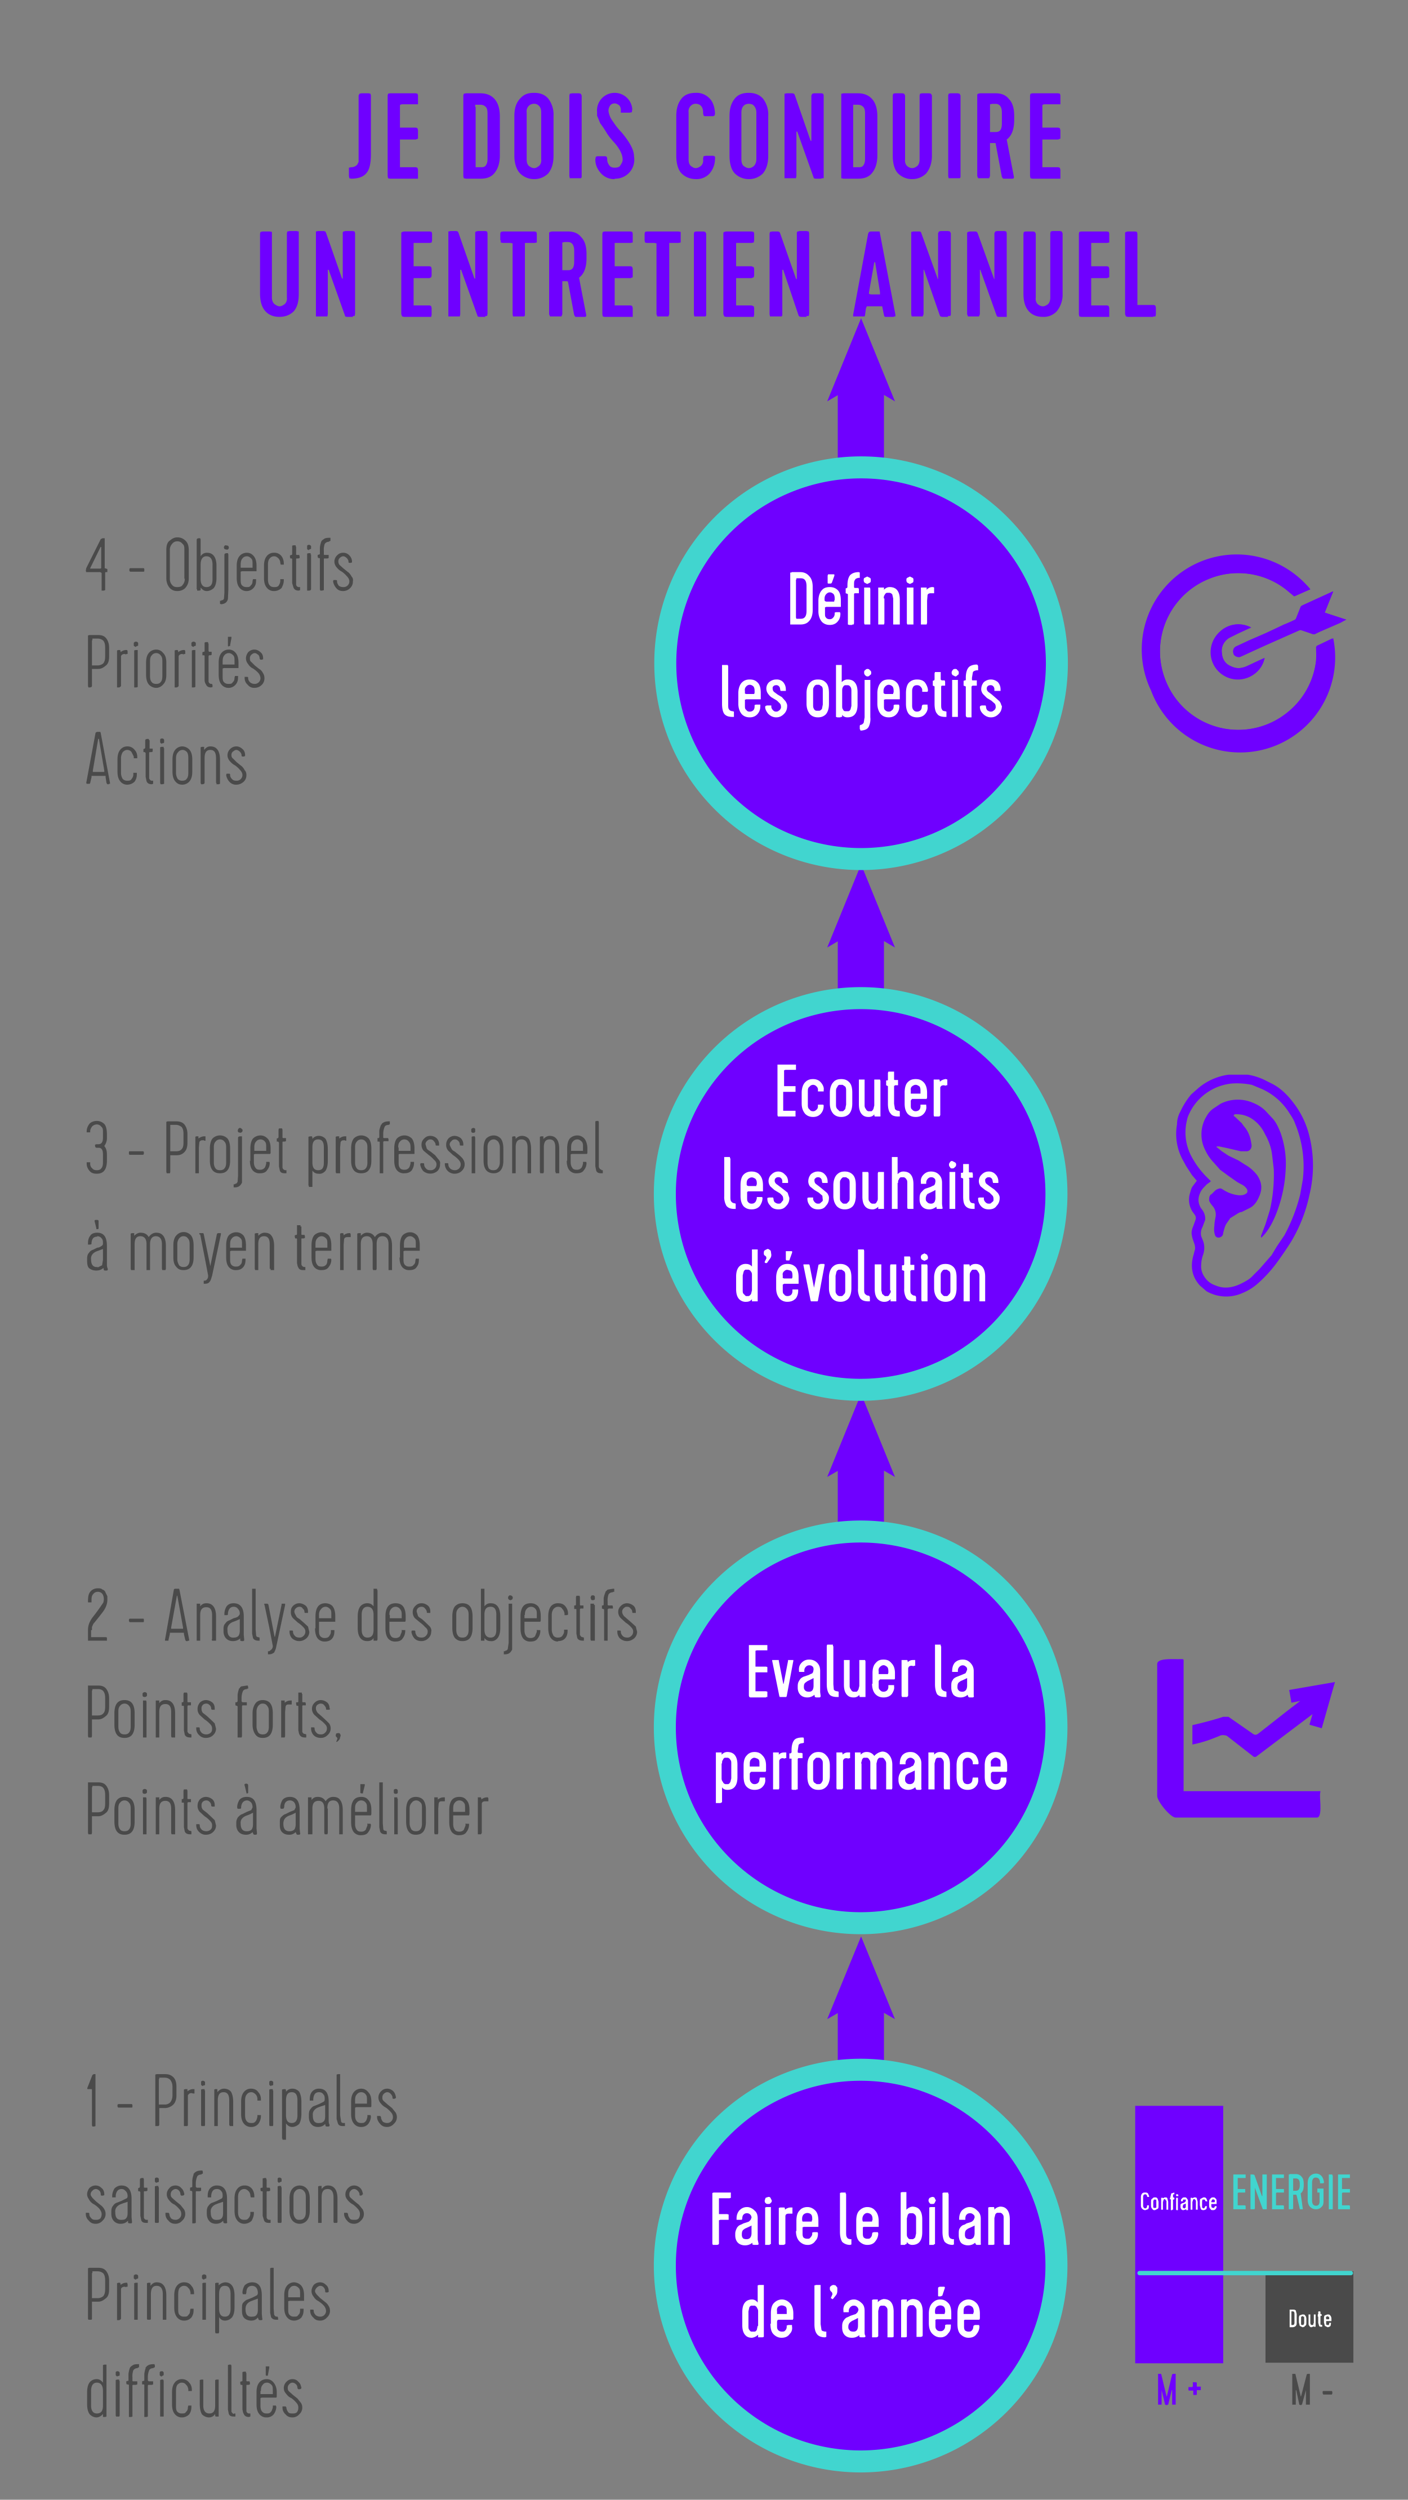 <svg xmlns="http://www.w3.org/2000/svg" viewBox="0 0 320 568"><rect x="0" y="0" width="320" height="568" fill="#808080" stroke="none"/><path fill="#6F00FF" d="M190.4 209.8h10.5v19.9h-10.5z"/><path fill="#6F00FF" d="M195.7 196.4l7.7 18.9-7.7-4.5-7.7 4.5zm-5.3-110.7h10.5v19.9h-10.5z"/><path fill="#6F00FF" d="M195.7 72.3l7.7 18.9-7.7-4.5-7.7 4.5zm-5.3 257.9h10.5v19.9h-10.5z"/><path fill="#6F00FF" d="M195.7 316.7l7.7 18.9-7.7-4.4-7.7 4.4zm-5.3 136.7h10.5v19.9h-10.5z"/><path fill="#6F00FF" d="M195.7 440l7.7 18.8-7.7-4.4-7.7 4.4z"/><path fill="#6F00FF" stroke="#41D5CF" stroke-miterlimit="10" stroke-width="5" d="M240.1 392.5a44.5 44.5 0 1 1-89 0 44.5 44.5 0 0 1 89 0zm0 122.3a44.5 44.5 0 1 1-89 0 44.5 44.5 0 0 1 89 0zm0-243.5a44.5 44.5 0 1 1-89 0 44.5 44.5 0 0 1 89 0zm-88.9-120.6a44.5 44.5 0 1 1 89 0 44.5 44.5 0 0 1-89 0z"/><g fill="#6F00FF" fill-rule="evenodd" clip-rule="evenodd"><path d="M302.9 145.1h-.2l-3.3 1.6c-.2 0-.2.2-.2.3l-.1 3.2a17.5 17.5 0 0 1-6.3 11.5 17.7 17.7 0 0 1-28-7.4 17.7 17.7 0 0 1 9.8-22.7 17.7 17.7 0 0 1 17.6 2.3l2 1.6 3.6-1.6a21.6 21.6 0 0 0-36.2 23A21.6 21.6 0 0 0 303 145zm0-10.7l-7 3.2-.3.3-1 2.7-.3.2-2.5 1.2-4.2 1.9-3.7 1.6-3 1.4c-.6.3-.8 1-.5 1.8.2.4 1 .8 1.6.5l5.5-2.5 7.9-3.5h.3l2.7.9h.4l1.3-.6 4.6-2 1.2-.7-4.8-1.6 1.9-4.8zm-18.6 8.2a6 6 0 0 0-7 .9 6.2 6.2 0 1 0 10.1 6l-1.1.5-3 1.4c-1.2.5-2.3.6-3.5 0-1.3-.5-2-1.6-2.1-3-.2-1.4.4-2.6 1.6-3.4l2-1 3-1.4z"/><path d="M302.9 145.1a21.6 21.6 0 1 1-31.9-16 21.6 21.6 0 0 1 26.8 4.8l-3.7 1.6-1.9-1.6a17.5 17.5 0 0 0-17.6-2.3 17.8 17.8 0 1 0 24.5 18.6c.1-1 0-2.1 0-3.2l.3-.3 3.3-1.5h.2z"/><path d="M303 134.4l-2 4.8 5 1.6-1.3.6-4.6 2-1.3.7h-.4l-2.7-1h-.3l-8 3.6-5.4 2.5c-.6.3-1.4-.1-1.6-.5-.3-.7-.1-1.5.5-1.8l3-1.4 3.7-1.6 4.2-2 2.5-1 .2-.3 1.1-2.7c0-.2.2-.2.3-.3l7-3.2z"/><path d="M284.3 142.6l-3 1.3-2 1c-1.2.9-1.8 2.1-1.6 3.5.1 1.4.8 2.5 2.1 3 1.2.6 2.3.5 3.5 0l3-1.4 1.1-.5c-.3 2-2.1 4.3-5 4.7a6.2 6.2 0 1 1 2-11.6z"/></g><path fill="#FFF" d="M174.1 385.7h-3.6l-.2-.1-.1-.3v-11.5h4.2v1.2H172l-.3.1v3.6h2.4l.3.1v1.2h-2.7v4.3h2.4l.3.1v1.2h-.3zm5.2-8.5h1v.2l-1.5 8-.1.2h-1.5l-.1-.3-1.6-7.9v-.2h1.5v.2l1 5.1v.1h.1l1-5.2v-.2h.2zm6.9 8.5h-.7l-.3-.1-.1-.5c-.5.4-1 .6-1.6.6-.7 0-1.2-.2-1.6-.6-.4-.4-.6-1-.6-1.6v-.3c0-.6.1-1 .4-1.4.2-.4.5-.6.9-.8l.6-.2.6-.2.6-.3c.2 0 .3-.2.4-.4l.1-.5c0-.2 0-.5-.2-.7a1 1 0 0 0-.8-.3 1 1 0 0 0-.8.4c-.2.2-.3.5-.3.8v.3h-1.2v-.2c-.1-.8.1-1.4.6-1.9s1-.7 1.7-.7 1.3.2 1.8.7c.5.5.7 1.1.7 1.9v4.8l.1.8c0 .2 0 .4-.3.4zm-2.3-1.3c.7 0 1-.5 1-1.4v-1.7a21.5 21.5 0 0 1-1.4.7l-.4.3c-.3.2-.4.5-.4 1 0 .2 0 .5.2.7.2.3.5.4 1 .4zm5.5-10.3v8.6l.1 1.2c.1.2.4.4.8.4l.3.1v1.2h-.3c-.9 0-1.5-.2-1.8-.6-.4-.5-.6-1.3-.6-2.3V374l.1-.3h1.3v.3zm5.9 9v-5.9h1.3l.1.3v8.1h-1.3l-.1-.3v-.2c-.3.4-.7.6-1.3.6-.7 0-1.2-.2-1.6-.7s-.6-1.2-.6-2.2v-5.6h1.3v5.9c0 .3.1.6.3.8.1.3.3.4.5.5h.7c.2 0 .3-.2.5-.5l.2-.8zm3-.5v-2.4c0-1 .2-1.8.7-2.3.5-.6 1-.8 1.8-.8s1.3.2 1.8.8c.5.5.8 1.2.8 2.3v1.2l-.1.2H200l-.2.2-.1.2v1c0 .5 0 .8.3 1 .2.3.5.4.8.4.3 0 .6-.1.8-.3.2-.2.3-.5.3-.8v-.4h1.3v.3c.1.5-.1 1.1-.5 1.7-.4.5-1 .8-1.9.8-.7 0-1.3-.2-1.8-.7-.5-.5-.8-1.3-.8-2.4zm3.6-2.5v-.3c0-.6-.1-1-.5-1.2-.4-.3-.8-.3-1.2 0s-.6.6-.5 1.2v.6h2.1l.1-.3zm5.8-1.5l-.5-.1c-.5 0-.7.2-.8.6v6.2l-.2.3H205l-.1-.3v-8.1h1.3l.1.3v.2c.4-.4.8-.5 1.2-.5h.5v1.3h-.3zm6.2-4.5v8.6c0 .6 0 1 .2 1.2s.4.4.7.4l.3.1v1.2h-.3c-.8 0-1.4-.2-1.8-.6-.3-.5-.5-1.3-.5-2.3v-9h1.3v.3zm7.1 11.6h-.7l-.2-.1-.2-.5c-.4.4-1 .6-1.6.6-.6 0-1.2-.2-1.6-.6-.3-.4-.5-1-.5-1.6v-.3c0-.6 0-1 .3-1.4.2-.4.5-.6 1-.8l.5-.2a15.7 15.7 0 0 0 1.2-.5c.2 0 .3-.2.4-.4l.2-.5c0-.2 0-.5-.3-.7a1 1 0 0 0-.7-.3 1 1 0 0 0-.8.4c-.2.2-.3.5-.3.8v.3h-1.3v-.2c0-.8.2-1.4.6-1.9.5-.5 1.1-.7 1.8-.7s1.2.2 1.7.7c.5.5.8 1.1.8 1.9v5.6c.1.2 0 .4-.3.4zm-2.3-1.3c.7 0 1.1-.5 1.1-1.4v-1.7a21.9 21.9 0 0 1-1.5.7l-.4.3c-.2.2-.3.5-.3 1 0 .2 0 .5.2.7.2.3.5.4.9.4zM163 398.2h1v.5c.4-.4.8-.6 1.3-.6.7 0 1.3.2 1.7.7s.6 1.2.6 2.2v2.8c0 1-.2 1.7-.6 2.2s-1 .7-1.7.7c-.5 0-1-.2-1.2-.6v3.3l-.1.2-.3.1h-1v-11.5h.3zm1 2.5v3.4c0 .3.1.6.3.8.1.3.3.4.5.5h.6c.3 0 .4-.2.6-.5l.2-.8v-3.4c0-.3 0-.6-.2-.8a.9.9 0 0 0-.6-.5h-.6c-.2 0-.4.2-.5.5-.2.2-.2.5-.2.8zm5 2.9v-2.4c0-1 .2-1.8.7-2.3.5-.6 1.1-.8 1.8-.8s1.3.2 1.8.8c.5.5.8 1.2.8 2.3v1.2l-.1.2h-3.3l-.2.2-.1.2v1c0 .5.1.8.3 1 .2.3.5.4.8.4.3 0 .6-.1.8-.3.2-.2.3-.5.3-.8l.1-.4h1.2v.3a2 2 0 0 1-.5 1.7c-.4.5-1 .8-1.9.8-.7 0-1.3-.2-1.8-.7-.5-.5-.7-1.3-.7-2.4zm3.6-2.5v-.3c0-.6 0-1-.5-1.2s-.8-.3-1.2 0-.5.6-.5 1.2v.6h2.2v-.3zm5.8-1.5l-.5-.1c-.4 0-.7.2-.8.6v6.2l-.1.3h-1.3v-8.4h1.3v.5c.4-.4.8-.5 1.3-.5h.4v1.3h-.3zm2.6 7.1h-.8l-.3-.1v-6.8c0-.2 0-.2-.2-.2h-.3v-1.2h.3l.2-.2v-.5c0-1 .2-1.8.6-2.3.3-.4 1-.6 1.9-.6h.2l.1.3v.9l-.3.1c-.5 0-.8.2-.9.4l-.2 1.3v.4l.2.1h.6l.3.1v1.1h-.9c-.1 0-.2.1-.2.3v6.8h-.3zm7.6-5.5v2.4c0 1-.3 1.9-.8 2.4s-1 .7-1.8.7-1.3-.2-1.8-.7c-.5-.5-.7-1.3-.7-2.4v-2.4c0-1 .2-1.8.7-2.3.5-.6 1.1-.8 1.8-.8s1.3.2 1.8.8c.5.5.8 1.2.8 2.3zM187 404v-3.2c0-.4 0-.7-.2-.9a1 1 0 0 0-.6-.5h-.6c-.2 0-.4.3-.6.5-.2.2-.2.5-.2 1v3.1c0 .4 0 .7.2 1l.6.4h.6c.2 0 .5-.2.6-.5.2-.2.2-.5.2-.9zm6-4.4l-.6-.1c-.5 0-.7.2-.8.6v6.2l-.2.3h-1.2l-.1-.3v-8.1h1.3l.1.3v.2c.4-.4.8-.5 1.2-.5h.5v1.3h-.3zm2.8 1.1v5.9h-1.5v-8.4h1.3v.5c.4-.4.8-.6 1.3-.6a2 2 0 0 1 1.8.9 3 3 0 0 1 1.8-1c.7 0 1.2.3 1.6.8s.7 1.2.7 2.2v5.3l-.1.3h-1.3v-5.9c0-.3-.1-.6-.3-.8a.9.9 0 0 0-.5-.5h-.6c-.3 0-.4.2-.6.5l-.2.8v5.9h-1.3l-.1-.3v-5.6c0-.3 0-.6-.2-.8a.9.9 0 0 0-.5-.5h-.7c-.2 0-.4.2-.5.5l-.2.8zm13.3 6h-.7l-.2-.1-.2-.5c-.4.4-1 .6-1.6.6-.6 0-1.2-.2-1.6-.6-.4-.4-.6-1-.6-1.6v-.3c0-.6.2-1 .4-1.4.2-.4.5-.6 1-.8l.5-.2.7-.2.5-.3c.2 0 .3-.2.4-.4l.2-.5c0-.2 0-.5-.3-.7a1 1 0 0 0-.7-.3 1 1 0 0 0-.8.4c-.2.2-.3.5-.3.8v.3h-1.3v-.2c0-.8.2-1.4.6-1.9.5-.5 1.1-.7 1.8-.7s1.2.2 1.7.7c.5.5.8 1.1.8 1.9v5.6c.1.2 0 .4-.3.4zm-2.3-1.3c.7 0 1.1-.5 1.1-1.4v-1.7a21.5 21.5 0 0 1-1.5.7l-.4.3c-.2.2-.3.5-.3 1 0 .2 0 .5.2.7.2.3.5.4.9.4zm5.6-4.7v5.9H211v-8.4h1.3v.5c.4-.4.8-.6 1.4-.6.7 0 1.2.2 1.6.7s.6 1.2.6 2.2v5.6h-1.3l-.1-.3v-5.6c0-.3 0-.6-.2-.8a.9.9 0 0 0-.5-.5h-.7c-.2 0-.4.2-.5.5l-.2.8zm6.4.1v3.3c0 .4.1.7.3 1 .2.2.5.3.8.3.3 0 .6-.1.8-.3.2-.2.3-.5.3-.8l.1-.4h1.2v.3a2 2 0 0 1-.5 1.7c-.4.5-1 .8-1.9.8-.7 0-1.3-.2-1.8-.7-.5-.5-.7-1.3-.7-2.4v-2.4c0-1 .2-1.8.7-2.3.5-.6 1.1-.8 1.8-.8.8 0 1.5.3 1.9.8.4.6.6 1.2.6 1.8l-.1.2h-1.2v-.3c0-.4-.2-.7-.4-.9a1 1 0 0 0-.8-.3 1 1 0 0 0-.8.4c-.2.2-.3.5-.3 1zm5 2.8v-2.4c0-1 .2-1.8.7-2.3.5-.6 1.1-.8 1.8-.8s1.3.2 1.8.8c.5.5.8 1.2.8 2.3v1.2l-.1.2h-3.3l-.2.2-.1.2v1c0 .5.1.8.3 1 .2.3.5.4.8.4.3 0 .6-.1.8-.3.2-.2.3-.5.3-.8l.1-.4h1.2v.3a2 2 0 0 1-.5 1.7c-.4.5-1 .8-1.9.8-.7 0-1.3-.2-1.8-.7-.5-.5-.7-1.3-.7-2.4zm3.6-2.5v-.3c0-.6 0-1-.5-1.2-.4-.3-.8-.3-1.2 0s-.6.6-.5 1.2v.6h2.2v-.3zm-64.4 109h-1l-.1-.3v-11.5l.3-.1h3.9v1.2l-.3.1h-2.4v3.6h1.9l.3.1v1.2h-1.9l-.3.1v5.3l-.1.2-.3.1zm9 0h-.7l-.3-.1v-.4c-.5.4-1 .6-1.7.6-.6 0-1.2-.2-1.6-.6-.4-.4-.6-1-.6-1.7v-.3c0-.6.2-1 .4-1.4.2-.3.5-.6.9-.7l.6-.3a15.7 15.7 0 0 0 1.2-.4l.4-.4.2-.5a1 1 0 0 0-.3-.7 1 1 0 0 0-.7-.3 1 1 0 0 0-.8.3c-.2.2-.3.5-.3.9l-.1.3h-1.2v-.3c0-.7.2-1.3.6-1.8.5-.5 1-.8 1.8-.8.6 0 1.2.3 1.7.8.5.4.7 1 .7 1.8v4.8l.2.9c0 .2 0 .3-.4.3zm-2.3-1.3c.7 0 1.1-.5 1.1-1.4v-1.7a21.9 21.9 0 0 1-1.5.7l-.4.3c-.2.2-.3.5-.3 1 0 .3 0 .5.2.8.1.2.4.3.9.3zm4.3-8.2c-.2-.2-.2-.4-.2-.6l.2-.6.6-.2c.2 0 .4 0 .5.2l.3.6c0 .2 0 .4-.3.6-.1.2-.3.2-.5.2-.3 0-.4 0-.6-.2zm1 9.5h-1.1v-8.5l.3-.1h1v8.4l-.3.1zm4.8-7.1h-.5c-.5 0-.7.1-.8.5v6.2c0 .2-.1.3-.2.3l-.2.1h-1l-.1-.3v-8.1l.3-.1h1l.1.3v.2a2 2 0 0 1 1.2-.5h.5v1.4h-.3zm1.2 4v-2.3c0-1.1.2-1.9.7-2.4.4-.5 1-.8 1.8-.8.7 0 1.3.3 1.8.8s.7 1.3.7 2.4v1.3h-3.3l-.3.1v1.3c0 .4 0 .7.2 1 .2.2.5.3.9.3.3 0 .5 0 .7-.3.2-.2.4-.5.4-.8v-.3l.3-.1h.9l.1.3c0 .6-.1 1.2-.6 1.7a2 2 0 0 1-1.8.9c-.7 0-1.3-.3-1.8-.8s-.8-1.3-.8-2.4zm3.6-2.5v-.3c0-.6-.1-1-.5-1.2s-.8-.2-1.2 0-.6.6-.6 1.2v.3l.1.3h2.1v-.3zm7.7-6v8.6c0 .6 0 1 .2 1.3s.3.3.7.4h.3v1.2l-.3.1c-.8 0-1.4-.3-1.8-.7-.3-.5-.5-1.2-.5-2.3v-8.8l.3-.1h1v.3zm2.3 8.5v-2.3c0-1.1.2-1.9.7-2.4.5-.5 1.1-.8 1.8-.8.8 0 1.4.3 1.8.8.5.5.8 1.3.8 2.4v1.3h-3.4l-.2.1v1.3c0 .4 0 .7.2 1 .2.2.5.3.8.3.4 0 .6 0 .8-.3.2-.2.3-.5.3-.8l.1-.3.3-.1h.9l.1.3c0 .6-.2 1.2-.6 1.7-.4.6-1 .9-1.9.9-.7 0-1.3-.3-1.8-.8s-.7-1.3-.7-2.4zm3.7-2.5v-.3c0-.6-.2-1-.6-1.2s-.8-.2-1.1 0-.6.6-.6 1.2v.3l.1.3h2.1v-.3zm7.4 5.6h-1v-11.9l.3-.1h1v4c.4-.4.8-.6 1.3-.7.7 0 1.3.2 1.7.7s.6 1.2.6 2.2v2.9c0 1-.2 1.7-.6 2.2s-1 .7-1.7.7c-.5 0-1-.3-1.2-.7v.3l-.1.2-.3.1zm.4-6v3.4c0 .4 0 .7.2.9.1.2.3.4.5.4h.6c.2 0 .4-.2.6-.4l.2-.9v-3.4c0-.3 0-.6-.2-.8a.9.9 0 0 0-.6-.4h-.6c-.2 0-.4.2-.5.4l-.2.8zm5.2-3.5a.8.8 0 0 1 0-1.2l.5-.2c.2 0 .5 0 .6.2l.3.6-.3.6c-.1.2-.3.2-.6.2s-.4 0-.5-.2zm1 9.5h-1.1v-8.5l.3-.1h1v8.4l-.3.1zm3.3-11.6v8.6c0 .6 0 1 .2 1.3s.4.3.7.4h.3v1.2l-.3.1c-.8 0-1.4-.3-1.8-.7-.3-.5-.5-1.2-.5-2.3v-8.8l.3-.1h1v.3zm7.1 11.6h-.7l-.2-.1-.2-.4c-.4.4-1 .6-1.6.6-.6 0-1.2-.2-1.6-.6-.3-.4-.5-1-.5-1.7v-.3c0-.6 0-1 .3-1.4.2-.3.5-.6 1-.7l.5-.3.7-.2.5-.2.4-.4.2-.5c0-.3 0-.5-.3-.7a1 1 0 0 0-.7-.3 1 1 0 0 0-.8.3c-.2.2-.3.5-.3.9v.3H218v-.3c0-.7.2-1.3.6-1.8.5-.5 1.1-.8 1.8-.8s1.2.3 1.7.8c.5.4.8 1 .8 1.8v5.7c.1.2 0 .3-.3.3zm-2.3-1.3c.7 0 1.1-.5 1.1-1.4v-1.7a21.5 21.5 0 0 1-1.5.7l-.4.3c-.2.2-.3.5-.3 1 0 .3 0 .5.2.8.2.2.5.3.9.3zm5.6-4.7v5.9l-.3.1h-1.1v-8.5l.3-.1h1l.1.3v.3c.3-.4.7-.6 1.3-.7.7 0 1.2.2 1.6.7s.6 1.2.6 2.2v5.7l-.3.1h-1l-.1-.3V504c0-.3 0-.6-.2-.8a.9.9 0 0 0-.5-.4h-.7c-.2 0-.4.2-.5.4l-.2.8zm-52.7 27h-1v-.6c-.4.4-.8.6-1.4.7-.7 0-1.2-.2-1.6-.7s-.6-1.2-.6-2.2v-2.9c0-1 .2-1.7.6-2.2s1-.7 1.6-.7c.6 0 1 .3 1.3.7v-3.9l.3-.1h1.1V531l-.3.1zm-1-2.6v-3.4c0-.3-.2-.6-.3-.8a.9.9 0 0 0-.5-.4h-.7c-.2 0-.4.2-.5.4l-.2.9v3.3c0 .4 0 .7.2.9.1.2.3.4.5.4h.7c.2 0 .4-.2.5-.4l.2-.9zm2.9-.5v-2.3c0-1.1.2-1.9.7-2.4.5-.5 1.1-.8 1.8-.8s1.3.3 1.8.8.8 1.3.8 2.4v1.1l-.1.3h-3.3l-.2.1-.1.3v1c0 .4 0 .7.3 1 .2.2.5.3.8.3.3 0 .6 0 .8-.3.2-.2.3-.5.3-.8v-.3l.4-.1h.8v.3c.1.6 0 1.2-.5 1.7-.4.6-1 .9-1.9.9-.7 0-1.3-.3-1.8-.8s-.7-1.3-.7-2.4zm3.6-2.5v-.3c0-.6 0-1-.5-1.2s-.8-.2-1.2 0-.6.6-.5 1.2v.6h2.2v-.3zm7.7-6v8.6l.2 1.3c.1.3.4.3.8.4h.3v1.2l-.3.1c-.9 0-1.5-.3-1.8-.7-.4-.5-.6-1.2-.6-2.3v-8.8l.4-.1h1v.3zm2.1.5c0-.2 0-.4.2-.5.2-.2.4-.3.7-.3l.4.1.4.5v.6c0 .3 0 .6-.2 1l-.8 1h-.2l-.2-.2c-.1 0-.1-.1 0-.2l.3-.7-.1-.4-.3-.3a.8.8 0 0 1-.2-.5zm7.7 11.1h-.7l-.3-.1v-.4c-.5.4-1 .6-1.7.6s-1.2-.2-1.6-.6c-.4-.4-.6-1-.6-1.7v-.3c0-.6.1-1 .4-1.4.2-.3.5-.6.9-.7l.6-.3.6-.2.6-.2.4-.4.2-.5a1 1 0 0 0-.3-.7 1 1 0 0 0-.8-.3 1 1 0 0 0-.7.3c-.2.2-.4.5-.4.9v.3h-1.2v-.3c-.1-.7.1-1.3.6-1.8s1-.8 1.8-.8c.6 0 1.2.3 1.7.8.5.4.7 1 .7 1.8v4.8c0 .3 0 .6.2.9 0 .2-.1.3-.4.3zm-2.3-1.3c.7 0 1-.5 1-1.4v-1.7a21.5 21.5 0 0 1-1.4.7l-.4.3c-.2.2-.4.5-.4 1 0 .3 0 .5.3.8.1.2.4.3.9.3zm5.6-4.7v5.7l-.1.2-.3.1h-1v-8.5l.3-.1h1v.6c.4-.4.8-.6 1.3-.7.7 0 1.3.2 1.7.7s.6 1.2.6 2.2v5.7l-.3.1h-1.1v-6c0-.3 0-.6-.2-.8a.9.9 0 0 0-.6-.4h-.6c-.2 0-.4.2-.5.4l-.2.8zm6.5 0v5.9l-.3.1h-1v-8.5l.3-.1h1v.6a2 2 0 0 1 1.3-.7c.7 0 1.3.2 1.7.7s.6 1.2.6 2.2v5.4l-.1.2-.3.1h-1v-6c0-.3-.1-.6-.3-.8a.9.9 0 0 0-.5-.4h-.6c-.2 0-.4.2-.6.4l-.2.8zm5 2.9v-2.3c0-1.1.3-1.9.8-2.4s1-.8 1.8-.8 1.3.3 1.8.8.7 1.3.7 2.4v1.3h-3.3l-.3.1v1.3c0 .4 0 .7.3 1 .2.2.4.3.8.3.3 0 .5 0 .8-.3.2-.2.3-.5.3-.8v-.3l.3-.1h1v.3c0 .6-.1 1.2-.6 1.7a2 2 0 0 1-1.8.9c-.7 0-1.3-.3-1.8-.8s-.8-1.3-.8-2.4zm3.7-2.5v-.3c0-.6-.1-1-.5-1.2-.4-.2-.8-.2-1.2 0s-.6.6-.6 1.2v.3l.1.3h2.1v-.3zm-1-3.7h-.4c-.1 0-.2 0-.2-.2v-1.7l.1-.2.3-.1h.9c.2 0 .3.1.2.4l-.5 1.5-.1.2h-.2zm3.8 6.2v-2.3c0-1.1.2-1.9.7-2.4.5-.5 1.1-.8 1.8-.8s1.3.3 1.8.8.8 1.3.8 2.4v1.1l-.1.3h-3.3l-.2.1v1.3c0 .4 0 .7.2 1 .2.2.5.3.8.3.3 0 .6 0 .8-.3.2-.2.3-.5.3-.8l.1-.3.3-.1h.9l.1.3c0 .6-.2 1.2-.6 1.7-.4.6-1 .9-1.9.9-.7 0-1.3-.3-1.8-.8s-.7-1.3-.7-2.4zm3.7-2.5v-.3c0-.6-.2-1-.6-1.2s-.8-.2-1.2 0-.5.6-.5 1.2v.6h2.2v-.3z"/><path fill="#4A4A4A" d="M19.9 474.3l1.1-2.8.3-.2h.4v11.8l-.3.1H21l-.1-.3v-8c0-.1 0-.2-.2-.2H20c-.2 0-.2-.1-.1-.4zm6.8 4.3v-.2c0-.2.1-.3.3-.3h2.9c.1 0 .2.1.2.3v.2c0 .2 0 .3-.2.3h-3s-.2-.1-.2-.3zm10.8.4h-1.3v3.9l-.2.2h-.7v-11.7l.3-.1h2c.7 0 1.3.2 1.8.7s.7 1.2.7 2.2v2c0 .9-.3 1.6-.7 2s-1.1.8-1.9.8zm-1.4-6.6v5.8h1.4c.5 0 .9-.2 1.2-.5.3-.4.5-.9.5-1.6v-1.9c0-.7-.2-1.2-.5-1.6-.3-.3-.7-.5-1.3-.5h-1.2v.3zm7.8 3.3l-.4-.1c-.4 0-.6.2-.8.5v6.8l-.1.2h-.8v-8.3l.3-.1h.5v.5c.4-.3.8-.5 1.3-.5h.3v1h-.3zm2.2-1.7c-.2 0-.3-.2-.4-.3v-.6c0-.2.2-.3.4-.3s.4.1.5.3v.6c0 .1-.2.2-.5.2zm.5 1v7.9l-.1.2h-.7l-.1-.2v-8.1l.3-.1h.5v.3zm5.5 7.9v-5.6c0-1.3-.4-1.9-1.3-1.9s-1.3.6-1.3 1.9v5.8h-.8v-8.3l.2-.1h.5v.7c.4-.5.9-.8 1.5-.8s1.2.2 1.6.7c.3.5.5 1.3.5 2.3v5.5h-.8v-.2zm4.9.4a2 2 0 0 1-1.6-.8c-.4-.5-.6-1.2-.6-2.2v-2.7c0-1 .2-1.7.6-2.2a2 2 0 0 1 1.7-.8c.7 0 1.3.3 1.6.8.4.4.6 1 .6 1.6v.3h-.8v-.4c0-.4-.2-.8-.4-1-.3-.3-.6-.5-1-.5s-.8.2-1 .5c-.3.3-.4.8-.4 1.4v3.3c0 .6.1 1.1.4 1.4.2.3.6.4 1 .4s.7 0 1-.4c.2-.2.3-.6.4-1v-.4h.8v.3a3 3 0 0 1-.6 1.7 2 2 0 0 1-1.6.7zm4.6-9.3c-.2 0-.3-.2-.4-.3v-.6c0-.2.2-.3.4-.3s.4.1.5.3v.6c0 .1-.2.2-.5.2zm.5 1v7.9l-.1.2h-.7l-.1-.2v-8.1l.3-.1h.5v.3zm2 11v-11.2l.4-.1h.4l.1.3v.3c.3-.4.8-.7 1.4-.7a2 2 0 0 1 1.6.7c.3.5.5 1.3.5 2.3v2.7c0 1-.2 1.8-.5 2.3-.4.4-1 .7-1.6.7-.6 0-1-.3-1.4-.8v3.7h-.8v-.3zm3.5-5.4v-3.3c0-1.3-.4-1.9-1.3-1.9s-1.3.6-1.3 1.9v3.3c0 1.2.4 1.8 1.3 1.8s1.3-.6 1.3-1.8zm4.9-5.2c-.8 0-1.2.5-1.3 1.5v.4h-.8v-.3c0-.6.1-1.2.5-1.7a2 2 0 0 1 1.6-.7c1.5 0 2.2 1 2.2 3v4.2c0 .3 0 .6.2 1 0 .3 0 .4-.4.4h-.3l-.2-.1-.1-.5c-.4.5-1 .7-1.6.7s-1.2-.2-1.5-.6c-.4-.4-.6-1-.6-1.7v-.5c0-.5.1-1 .4-1.3.2-.3.5-.6.9-.7l1-.4 1-.5c.2-.1.3-.3.3-.6 0-.4 0-.8-.3-1.1-.2-.3-.5-.5-1-.5zm.1 7c.4 0 .7-.1 1-.4.2-.2.3-.6.3-1.2v-2.5a9 9 0 0 1-.9.3l-.8.3c-.8.4-1.2 1-1.1 1.8 0 1.3.5 1.8 1.5 1.7zm5.5 0h.3v.7H78c-.6 0-1-.1-1.2-.6l-.3-1v-10.1l.3-.1h.5v9.3l.2 1.3c0 .3.2.5.5.5zm1.7-2.1v-2.7c0-1 .2-1.7.6-2.2.4-.5 1-.8 1.7-.8s1.2.3 1.6.8c.5.5.7 1.2.7 2.2v1l-.1.2H81l-.3.1v1.7c0 .6.1 1.1.4 1.4.2.3.6.4 1 .4s.7 0 1-.4c.2-.2.3-.6.4-1v-.4h.7l.1.3a3 3 0 0 1-.6 1.7 2 2 0 0 1-1.6.7 2 2 0 0 1-1.7-.8c-.4-.5-.6-1.2-.6-2.2zm.9-3v.7h2.7v-.7c0-.7 0-1.1-.3-1.4-.2-.3-.6-.5-1-.5s-.8.2-1 .5c-.3.3-.4.7-.4 1.4zm9.3-.7l-.1.2-.3.1h-.1c-.2 0-.3 0-.3-.3s-.2-.6-.4-.8a1 1 0 0 0-.8-.4c-.3 0-.6.2-.8.4s-.3.5-.3.8c0 .3 0 .5.3.8l.9.8 1 .8.8 1c.2.3.3.7.3 1.1a2 2 0 0 1-.7 1.5 2 2 0 0 1-1.5.7c-.7 0-1.2-.2-1.6-.7-.4-.4-.7-1-.7-1.5v-.3h.5c.2 0 .3 0 .4.3 0 .4.2.7.4 1 .3.2.6.3 1 .3a1.3 1.3 0 0 0 1.3-1.3c0-.4-.1-.8-.5-1.2a6 6 0 0 0-1.1-1c-.4-.2-.8-.5-1.2-1a2 2 0 0 1-.5-1.3c0-.5.2-1 .6-1.4.4-.4.8-.6 1.4-.6.5 0 1 .2 1.4.6.3.3.5.8.6 1.4zm-66.3 22v.2l-.3.1h-.2c-.2 0-.3 0-.3-.3s-.1-.6-.3-.8-.5-.4-.8-.4a1 1 0 0 0-.8.4 1 1 0 0 0-.4.8c0 .3.2.5.4.8l.8.8 1 .8c.4.3.7.6.9 1 .2.3.3.7.3 1.1a2 2 0 0 1-.7 1.5 2 2 0 0 1-1.6.7c-.6 0-1.1-.2-1.5-.7a2 2 0 0 1-.7-1.5v-.3h.5c.2 0 .3 0 .3.3 0 .4.2.7.5 1s.6.3 1 .3c.3 0 .6 0 1-.3.2-.3.3-.6.3-1s-.2-.8-.5-1.2a6 6 0 0 0-1.2-1c-.4-.2-.8-.5-1.1-1s-.5-.8-.5-1.3.2-1 .5-1.4a2 2 0 0 1 1.4-.6c.6 0 1 .2 1.4.6.4.3.6.8.6 1.4zm3.9-1.2c-.7 0-1.2.5-1.3 1.5v.4h-.8v-.3c0-.6.2-1.2.5-1.7.4-.4.9-.7 1.6-.7 1.5 0 2.3 1 2.3 3v4.2l.1 1c0 .3 0 .4-.3.4h-.3l-.3-.1v-.5c-.5.5-1 .7-1.7.7a2 2 0 0 1-1.5-.6c-.4-.4-.6-1-.6-1.7v-.5c0-.5.1-1 .4-1.3.2-.3.5-.6.9-.7l1-.4 1-.5c.3-.1.4-.3.4-.6 0-.4-.1-.8-.4-1.1s-.5-.5-1-.5zm.1 7c.5 0 .8-.1 1-.4.2-.2.3-.6.3-1.2v-2.5a9 9 0 0 1-.9.3l-.8.3c-.8.4-1.2 1-1.1 1.8 0 1.3.5 1.8 1.6 1.7zm5-9.2v1.7c0 .1 0 .2.2.2h.6v.7l-.3.1h-.3c-.1 0-.2 0-.2.2v5.8c.1.3.3.5.6.5h.3v.7h-.3c-.6 0-1-.1-1.2-.6l-.2-1v-5.4l-.2-.2h-.3v-.7l.3-.1.1-.2v-1.7l.1-.2.3-.1h.4l.1.3zm2.9.8c-.2 0-.3-.2-.4-.3v-.6c0-.2.2-.3.4-.3.3 0 .4.1.5.3v.6c0 .1-.2.2-.5.2zm.5 1v7.9l-.1.2h-.7l-.1-.2v-8.1l.3-.1h.5v.3zm5.8 1.6l-.1.2-.3.1h-.2c-.1 0-.2 0-.3-.3 0-.3-.1-.6-.3-.8a1 1 0 0 0-.8-.4c-.3 0-.6.2-.8.4s-.3.5-.3.8c0 .3 0 .5.3.8l.9.8 1 .8.8 1c.2.3.3.7.3 1.1a2 2 0 0 1-.7 1.5 2 2 0 0 1-1.5.7c-.7 0-1.2-.2-1.6-.7a2 2 0 0 1-.7-1.5v-.3h.5c.2 0 .3 0 .4.3 0 .4.2.7.4 1 .3.2.6.3 1 .3a1.3 1.3 0 0 0 1.3-1.3c0-.4-.1-.8-.5-1.2a6 6 0 0 0-1.1-1c-.5-.2-.8-.5-1.2-1a2 2 0 0 1-.5-1.3c0-.5.2-1 .6-1.4.3-.4.8-.6 1.4-.6.5 0 1 .2 1.3.6.4.3.6.8.7 1.4zm3.9-4.5c-.5 0-.9.2-1 .5a4 4 0 0 0-.3 1.6v.7l.2.2h1v.7l-.3.1h-.7c-.1 0-.2 0-.2.2v7l-.3.1h-.5V498l-.2-.2h-.3v-.7l.3-.1c.1 0 .2 0 .2-.2v-1.4a6.2 6.2 0 0 1 .3-1.3v-.2l.2-.1v-.1a5.9 5.9 0 0 1 .3-.2c.3-.2.7-.3 1.3-.3h.2l.1.3v.4l-.3.1zm3.5 3.3c-.8 0-1.2.5-1.3 1.5v.4h-.8v-.3c0-.6.1-1.2.5-1.7a2 2 0 0 1 1.6-.7c1.5 0 2.3 1 2.3 3v5.2c.1.3 0 .4-.3.4h-.2l-.3-.1-.1-.5c-.4.5-1 .7-1.6.7s-1.2-.2-1.5-.6c-.4-.4-.6-1-.6-1.7v-.5c0-.5.1-1 .4-1.3.2-.3.5-.6.9-.7l1-.4 1-.5c.2-.1.3-.3.3-.6 0-.4 0-.8-.3-1.1-.2-.3-.5-.5-1-.5zm.1 7c.4 0 .8-.1 1-.4.2-.2.3-.6.3-1.2v-2.5a9 9 0 0 1-.9.3l-.8.3c-.8.4-1.2 1-1.1 1.8 0 1.3.5 1.8 1.5 1.7zm6.2.9a2 2 0 0 1-1.7-.8c-.4-.5-.6-1.2-.6-2.2v-2.7c0-1 .2-1.7.6-2.2a2 2 0 0 1 1.7-.8 2 2 0 0 1 1.7.8c.3.4.5 1 .5 1.6v.3H57l-.1-.4c0-.4-.2-.8-.4-1-.3-.3-.6-.5-1-.5s-.8.2-1 .5c-.3.3-.4.8-.4 1.4v3.3c0 .6.1 1.1.4 1.4.2.3.6.4 1 .4s.7 0 1-.4c.2-.2.4-.6.4-1v-.4h.8v.3c0 .6-.2 1.1-.5 1.7-.4.4-1 .7-1.7.7zm5-10.1v1.7c0 .1 0 .2.2.2h.5l.1.3v.4l-.3.1h-.3c-.1 0-.2 0-.2.2v5.8c.1.3.3.5.6.5h.3v.7h-.3c-.6 0-1-.1-1.2-.6l-.3-1v-5.4c0-.1 0-.2-.2-.2h-.2l-.1-.3v-.4l.3-.1c.2 0 .2 0 .2-.2V495l.4-.1h.4v.3zm2.9.8c-.2 0-.3-.2-.4-.3v-.6c0-.2.2-.3.4-.3s.4.1.5.3v.6l-.5.2zm.5 1v7.9l-.1.2h-.7l-.1-.2v-8.1l.3-.1h.5v.3zm1.8 5.3v-2.7c0-1 .2-1.7.6-2.2.4-.5 1-.8 1.7-.8s1.3.3 1.7.8c.4.5.6 1.2.6 2.2v2.7c0 1-.2 1.7-.6 2.2-.4.5-1 .8-1.7.8s-1.3-.3-1.7-.8c-.4-.5-.6-1.2-.6-2.2zm3.7.3v-3.3c0-.7-.1-1.1-.4-1.4-.2-.3-.6-.5-1-.5s-.8.2-1 .5c-.3.3-.4.7-.4 1.4v3.3c0 .6.1 1 .4 1.4s.6.4 1 .4.8-.1 1-.4c.3-.3.4-.8.4-1.4zm6.3 2.3v-5.6c0-1.3-.5-1.9-1.3-1.9-1 0-1.4.6-1.4 1.9v5.8h-.8v-8.3l.3-.1h.5v.7c.4-.5.8-.8 1.4-.8.7 0 1.2.2 1.6.7.4.5.6 1.3.6 2.3v5.3l-.1.2h-.7l-.1-.2zm6.6-6.3l-.1.2-.3.1c-.2 0-.3 0-.3-.3s-.2-.6-.4-.8-.5-.4-.8-.4a1 1 0 0 0-.8.4 1 1 0 0 0-.3.8c0 .3 0 .5.3.8l.9.8 1 .8.8 1c.2.3.3.7.3 1.1a2 2 0 0 1-.7 1.5 2 2 0 0 1-1.5.7c-.7 0-1.2-.2-1.6-.7-.4-.4-.7-1-.7-1.5v-.3h.5c.2 0 .3 0 .4.3 0 .4.2.7.4 1s.6.3 1 .3.7 0 1-.3c.2-.3.3-.6.3-1s-.1-.8-.5-1.2a6 6 0 0 0-1.1-1c-.4-.2-.8-.5-1.2-1s-.5-.8-.5-1.3.2-1 .6-1.4c.4-.4.8-.6 1.4-.6.5 0 1 .2 1.4.6.3.3.5.8.6 1.4zM22.3 523h-1.4v3.9l-.1.2h-.7l-.1-.2v-11.5l.3-.1h2c.8 0 1.4.2 1.8.7s.7 1.2.7 2.2v2c0 .9-.2 1.6-.7 2s-1 .8-1.8.8zm-1.4-6.5v5.7h1.3c.5 0 1-.2 1.3-.5.3-.4.4-.9.4-1.6v-1.9c0-.7-.1-1.2-.4-1.6-.3-.3-.8-.5-1.3-.5H21v.4zm7.8 3.2l-.4-.1c-.4 0-.7.2-.8.5v6.8l-.2.2-.2.1h-.5v-8.4l.3-.1h.4l.1.3v.2a2 2 0 0 1 1.2-.5h.3l.1.3v.6h-.3zm2.2-1.7c-.2 0-.4-.2-.5-.3v-.6c.1-.2.3-.3.5-.3s.4.1.5.3v.6l-.5.2zm.4 1v8.1h-.8v-8.3l.3-.1h.5v.3zm5.7 7.9v-5.6c0-1.3-.5-1.9-1.4-1.9s-1.3.6-1.3 1.9v5.6l-.1.2h-.7l-.1-.2v-8.1l.3-.1h.5v.7c.4-.5.8-.8 1.4-.8.7 0 1.2.2 1.6.7.4.5.6 1.3.6 2.3v5.5H37v-.2zm4.9.4a2 2 0 0 1-1.7-.8c-.4-.5-.6-1.2-.6-2.2v-2.7c0-1 .2-1.7.6-2.2a2 2 0 0 1 1.7-.8c.7 0 1.3.3 1.6.8.4.4.6 1 .6 1.6v.3h-.8v-.4c-.1-.4-.2-.8-.5-1-.2-.3-.5-.5-1-.5-.4 0-.7.2-1 .5-.2.3-.3.8-.3 1.4v3.3c0 .6 0 1.1.3 1.4.3.3.6.4 1 .4.5 0 .8 0 1-.4.3-.2.4-.6.4-1l.1-.4h.7v.3c0 .6-.1 1.1-.5 1.7-.4.4-.9.7-1.6.7zm4.5-9.3c-.2 0-.4-.2-.5-.3v-.6c.1-.2.3-.3.5-.3s.4.1.5.3v.6l-.5.2zm.4 1v8.1H46v-8.3l.3-.1h.5v.3zm2.1 11v-11.2l.3-.1h.5v.6c.4-.4.8-.6 1.4-.7.7 0 1.2.2 1.6.7.4.5.6 1.3.6 2.3v2.7c0 1-.2 1.8-.6 2.3-.4.4-.9.7-1.6.7-.6 0-1-.3-1.3-.8v3.4l-.1.3H49l-.1-.3zm3.5-5.4v-3.3c0-1.3-.4-1.9-1.3-1.9s-1.3.6-1.3 1.9v3.3c0 1.2.4 1.8 1.3 1.8s1.3-.6 1.3-1.8zm4.9-5.2c-.8 0-1.3.5-1.3 1.5l-.1.4h-.7l-.1-.3c0-.6.2-1.2.5-1.7.4-.4 1-.7 1.7-.7 1.5 0 2.2 1 2.2 3v4.2l.1 1c.1.3 0 .4-.3.4H59l-.2-.1-.2-.5c-.4.5-.9.7-1.5.7s-1.2-.2-1.6-.6c-.4-.4-.5-1-.5-1.7v-.5c0-.5 0-1 .3-1.3.3-.3.6-.6 1-.7l1-.4 1-.5c.2-.1.3-.3.3-.6a2 2 0 0 0-.3-1.1c-.2-.3-.6-.5-1-.5zm0 7c.5 0 .8-.1 1-.4.2-.2.3-.6.3-1.2v-2.5a9 9 0 0 1-.8.3l-.8.3c-.9.4-1.2 1-1.2 1.8 0 1.3.5 1.8 1.6 1.7zm5.6 0h.2l.1.3v.4h-.3c-.6 0-1-.1-1.3-.6l-.2-1v-10.1l.3-.1h.5v9.3l.1 1.3c.1.3.3.5.6.5zm1.7-2.1v-2.7c0-1 .2-1.7.6-2.2.4-.5 1-.8 1.6-.8s1.3.3 1.7.8c.4.5.6 1.2.6 2.2v1.2h-3.3l-.3.1v1.7c0 .6 0 1.1.3 1.4.3.3.6.4 1 .4.5 0 .8 0 1-.4.3-.2.4-.6.4-1v-.4h.8v.3c0 .6-.1 1.1-.5 1.7-.4.4-1 .7-1.7.7a2 2 0 0 1-1.6-.8c-.4-.5-.6-1.2-.6-2.2zm.9-3v.7h2.7v-.7c0-.7 0-1.1-.3-1.4-.3-.3-.6-.5-1-.5-.5 0-.8.2-1 .5-.3.3-.4.7-.4 1.4zm9.2-.7v.2l-.3.1h-.2c-.2 0-.3 0-.3-.3s-.1-.6-.3-.8a1 1 0 0 0-.8-.4c-.3 0-.6.2-.8.4s-.4.5-.4.8c0 .3.2.5.4.8l.8.8 1 .8c.4.3.7.6.9 1 .2.3.3.7.3 1.1a2 2 0 0 1-.7 1.5 2 2 0 0 1-1.6.7c-.6 0-1.1-.2-1.5-.7a2 2 0 0 1-.7-1.5v-.3h.5c.2 0 .3 0 .3.3 0 .4.2.7.5 1 .3.2.6.3 1 .3a1.3 1.3 0 0 0 1.3-1.3 2 2 0 0 0-.5-1.2 6 6 0 0 0-1.2-1c-.4-.2-.8-.5-1.1-1a2 2 0 0 1-.5-1.3c0-.5.2-1 .5-1.4a2 2 0 0 1 1.4-.6c.6 0 1 .2 1.4.6.4.3.6.8.6 1.4zm-50.5 17v11.5l-.3.1h-.5v-.7a2 2 0 0 1-1.4.8c-.7 0-1.2-.3-1.6-.7-.4-.5-.6-1.3-.6-2.3v-2.7c0-1 .2-1.8.6-2.3a2 2 0 0 1 1.6-.7c.6 0 1 .3 1.4.8v-4l.3-.1h.5v.3zm-3.5 5.7v3.3c0 1.2.5 1.8 1.3 1.8 1 0 1.4-.6 1.4-1.8v-3.3c0-1.3-.5-1.9-1.4-1.9-.8 0-1.3.6-1.3 1.9zm6-3.3c-.2 0-.3-.2-.4-.3v-.6c0-.2.2-.3.4-.3s.4.1.5.3v.6c0 .1-.2.2-.5.2zm.5 1v7.9l-.1.2h-.7l-.1-.2v-8.1l.3-.1h.5v.3zm4.1-2.9c-.5 0-.8.2-1 .5a4 4 0 0 0-.2 1.6v.7c0 .1 0 .2.2.2h.9v.7l-.3.1h-.6c-.1 0-.2 0-.2.2v7l-.3.1h-.5V542c0-.1-.1-.2-.3-.2h-.2l-.1-.3v-.4l.3-.1c.2 0 .2 0 .2-.2v-1.4a6.4 6.4 0 0 1 .3-1.3l.1-.2.1-.1.1-.1a4 4 0 0 1 .3-.2c.2-.2.6-.3 1.2-.3h.3v.7l-.3.1zm3.6 0c-.5 0-.9.2-1 .5a4 4 0 0 0-.3 1.6v.7l.2.2h1v.7l-.3.1h-.7s-.2 0-.2.2v7l-.3.1h-.5V542c0-.1 0-.2-.2-.2h-.3v-.7l.3-.1c.1 0 .2 0 .2-.2v-1.4a6.4 6.4 0 0 1 .3-1.3v-.2l.2-.1v-.1a4 4 0 0 1 .3-.2c.3-.2.7-.3 1.3-.3h.2l.1.3v.4l-.3.1zm1.9 1.9c-.3 0-.4-.2-.5-.3v-.6c0-.2.2-.3.5-.3.2 0 .3.1.4.3v.6l-.4.2zm.4 1v8.1h-.8v-8.3l.3-.1h.4l.1.3zm4.2 8.3a2 2 0 0 1-1.7-.8c-.4-.5-.6-1.2-.6-2.2v-2.7c0-1 .2-1.7.6-2.2a2 2 0 0 1 1.7-.8 2 2 0 0 1 1.6.8c.4.4.6 1 .6 1.6v.3h-.8v-.4c-.1-.4-.2-.8-.5-1-.2-.3-.5-.5-1-.5-.4 0-.7.2-1 .5-.2.3-.3.8-.3 1.4v3.3c0 .6 0 1.1.3 1.4.3.3.6.4 1 .4.5 0 .8 0 1-.4.3-.2.4-.6.4-1l.1-.4h.7v.3c0 .6-.1 1.1-.5 1.7-.4.4-1 .7-1.6.7zm4.8-8.3v5.6c0 1.2.5 1.8 1.4 1.8.9 0 1.3-.6 1.3-1.8v-5.8l.3-.1h.5v8.4H49l-.1-.2v-.4c-.3.5-.8.8-1.4.8-.6 0-1.2-.3-1.6-.7-.3-.5-.5-1.3-.5-2.3v-5.5l.3-.1h.5v.3zm7 7.4h.3v.7h-.3c-.6 0-1-.1-1.2-.6l-.2-1v-10.1l.3-.1h.4l.1.3V548c.2.3.3.5.6.5zm2.8-9.2v1.7c0 .1 0 .2.2.2h.5l.1.3v.4l-.3.1h-.3c-.2 0-.2 0-.2.2v5.8c.1.3.3.5.6.5h.3v.7l-.3.1c-.6 0-1-.2-1.2-.7-.2-.3-.2-.6-.3-1v-5.4c0-.1 0-.2-.2-.2h-.2l-.1-.3v-.4l.3-.1c.1 0 .2 0 .2-.2V539l.3-.1h.5v.3zm2.3 7.1v-2.7c0-1 .2-1.7.6-2.2.4-.5 1-.8 1.7-.8s1.2.3 1.6.8c.4.5.7 1.2.7 2.2v1l-.1.2h-3.3l-.3.1v1.7c0 .6.1 1.1.4 1.4s.5.4 1 .4c.4 0 .7 0 1-.4.2-.2.3-.6.4-1v-.4h.7l.1.3a3 3 0 0 1-.6 1.7 2 2 0 0 1-1.6.7 2 2 0 0 1-1.7-.8c-.4-.5-.6-1.2-.6-2.2zm.9-3v.7H62v-.7c0-.7 0-1.1-.3-1.4-.3-.3-.6-.5-1-.5-.5 0-.8.2-1 .5-.3.3-.4.7-.4 1.4zm1.4-3.4l-.2-.2v-2h.8v.3l-.3 1.6v.2h-.3zm7.9 2.7l-.1.2-.3.1H68c-.2 0-.3 0-.4-.3 0-.3-.1-.6-.3-.8s-.5-.4-.8-.4a1 1 0 0 0-.8.4 1 1 0 0 0-.3.8c0 .3 0 .5.3.8l.9.8 1 .8.8 1c.2.3.3.7.3 1.1a2 2 0 0 1-.7 1.5 2 2 0 0 1-1.5.7c-.7 0-1.2-.2-1.6-.7a2 2 0 0 1-.7-1.5v-.3h.5c.2 0 .3 0 .4.3 0 .4.2.7.4 1s.6.3 1 .3c.3 0 .7 0 1-.3.2-.3.3-.6.3-1s-.1-.8-.5-1.2a6 6 0 0 0-1.1-1c-.5-.2-.8-.5-1.2-1s-.5-.8-.5-1.3.2-1 .6-1.4c.4-.4.8-.6 1.4-.6.5 0 1 .2 1.3.6.4.3.6.8.7 1.4zM20.7 370.4v1.6h3.4l.2.1v.7H20v-2.5c0-1 .4-2 1.2-3a44.2 44.2 0 0 0 2.3-3.2l.1-.6c0-1.2-.5-1.8-1.4-1.8-.4 0-.8.2-1 .5-.3.3-.4.7-.4 1.3v.6H20v-.3c0-.9.1-1.6.5-2.1s1-.8 1.7-.8c.4 0 .8 0 1.1.3.4.1.6.4.7.7l.4.8v.8c0 1-.4 2-1.2 3a79.1 79.1 0 0 1-2 2.5l-.3.7v.7zm8.6-2.2v-.1c0-.2.1-.3.3-.3h2.9c.1 0 .2 0 .2.3v.1c0 .3 0 .4-.2.4h-3s-.2-.1-.2-.4zm13.4 4.7h-.4l-.1-.1-.1-.2-.3-1.3v-.3h-3.2v.3l-.3 1.3v.2h-.8v-.2l2-11.3c0-.2.1-.2.2-.3h1l.1.3 2.2 11.3v.2h-.3zm-2.5-10.3l-1.3 7.2v.3h2.7v-.3l-1.3-7.2h-.1zm8 9.9V367c0-1.2-.4-1.8-1.3-1.8-1 0-1.4.6-1.4 1.8v5.8h-.8v-8.4h.8v.6c.4-.5.8-.7 1.4-.7.7 0 1.2.2 1.6.7.4.5.6 1.3.6 2.3v5.5h-.9l-.1-.3zm4.9-7.4c-.7 0-1.2.5-1.3 1.5v.3l-.2.1H51v-.3c0-.6.2-1.2.5-1.7.4-.5.9-.7 1.6-.7 1.5 0 2.3 1 2.3 3v4.2l.1 1c0 .2 0 .4-.3.4h-.3l-.3-.1v-.5c-.5.4-1 .6-1.7.6-.6 0-1.1-.2-1.5-.6s-.6-1-.6-1.6v-.6c0-.5.1-.9.4-1.2.2-.3.5-.6.9-.7l1-.5c.4-.1.8-.2 1-.4s.4-.4.4-.6c0-.5-.1-.8-.4-1.1-.2-.3-.5-.5-1-.5zm.1 7c.5 0 .8-.2 1-.4.2-.3.3-.7.3-1.2v-2.6l-.9.4-.8.3c-.8.4-1.2 1-1.1 1.8 0 1.2.5 1.8 1.5 1.7zm5.5-.1l.3.1v.7h-.3c-.6 0-1-.2-1.2-.6l-.2-1V361h.8v9.3l.1 1.2c0 .3.2.5.5.5zm1.3-7.4l.1-.2h.7l.2.2 1.4 7.3h.1l1.5-7.3v-.2h.8v.3l-2 9.4c-.1.6-.3 1-.5 1.4-.3.2-.6.4-1.1.4h-.3v-.7h.3l.5-.4c.2-.2.3-.5.3-.8l-.8-4.2-1.1-5.2zm10 1.6v.3h-.5c-.2 0-.3 0-.3-.2a1 1 0 0 0-.4-.8c-.2-.3-.4-.4-.7-.4s-.6.1-.8.3a1 1 0 0 0-.4.8c0 .3.2.6.4 1s.5.5.8.7a45 45 0 0 1 1.9 1.7l.3 1.2a2 2 0 0 1-.7 1.5c-.5.4-1 .6-1.6.6-.6 0-1.1-.2-1.6-.6-.4-.4-.6-1-.6-1.5v-.3h.5c.2 0 .3 0 .3.3 0 .4.2.7.5 1 .2.2.6.3 1 .3.3 0 .6-.1.9-.4s.4-.6.4-1-.2-.7-.5-1a6 6 0 0 0-1.2-1l-1.1-1a2 2 0 0 1-.5-1.4c0-.6.1-1 .5-1.4.4-.4.9-.6 1.4-.6s1 .2 1.4.5.6.8.6 1.4zm1.7 3.8v-2.7c0-1 .2-1.8.6-2.3.4-.5 1-.7 1.6-.7s1.3.2 1.7.7c.4.5.6 1.3.6 2.3v1.2h-3.7v1.9c0 .6 0 1 .3 1.4.3.3.6.4 1 .4s.8-.1 1-.4c.2-.3.4-.6.4-1v-.4h.8v.2c0 .6-.1 1.2-.5 1.7s-1 .7-1.7.7a2 2 0 0 1-1.6-.7c-.4-.5-.6-1.3-.6-2.3zm.8-3v.7h2.8v-.8c0-.6 0-1-.3-1.3-.3-.3-.6-.5-1-.5s-.8.2-1 .5c-.3.3-.5.7-.5 1.3zm13.3-5.7v11.2l-.1.3h-.8v-.6c-.3.5-.8.7-1.4.7-.7 0-1.2-.2-1.6-.7-.4-.5-.6-1.2-.6-2.3v-2.6c0-1 .2-1.8.6-2.3a2 2 0 0 1 1.6-.7c.6 0 1 .2 1.4.7v-4h.8v.3zm-3.6 5.6v3.4c0 1.2.5 1.8 1.3 1.8 1 0 1.4-.6 1.4-1.8v-3.4c0-1.2-.5-1.8-1.4-1.8-.8 0-1.3.6-1.3 1.8zm5.4 3.1v-2.7c0-1 .2-1.8.6-2.3.4-.5 1-.7 1.7-.7s1.3.2 1.7.7c.4.5.6 1.3.6 2.3v.9l-.1.3h-3.6v1.9c0 .6.1 1 .4 1.4.2.3.6.4 1 .4s.7-.1 1-.4l.4-1v-.4c0-.1.1 0 .2 0h.6v.2c0 .6-.2 1.2-.6 1.7-.3.5-.9.7-1.6.7a2 2 0 0 1-1.7-.7c-.4-.5-.6-1.3-.6-2.3zm1-3v.7h2.7v-.8c0-.6-.1-1-.4-1.3-.2-.3-.6-.5-1-.5s-.8.2-1 .5c-.3.3-.4.7-.4 1.3zm9.2-.8v.3h-.5c-.2 0-.3 0-.3-.2 0-.3-.2-.6-.4-.8-.2-.3-.5-.4-.8-.4s-.6.1-.8.3a1 1 0 0 0-.3.8l.3 1c.2.3.6.5.9.7a45 45 0 0 1 1.8 1.7c.3.4.4.8.3 1.2a2 2 0 0 1-.7 1.5c-.4.4-1 .6-1.5.6-.7 0-1.2-.2-1.6-.6a3 3 0 0 1-.7-1.5l.1-.3h.4c.3 0 .4 0 .4.3 0 .4.2.7.4 1 .3.2.6.3 1 .3s.7-.1 1-.4.4-.6.4-1-.2-.7-.6-1a6 6 0 0 0-1.1-1l-1.2-1a2 2 0 0 1-.5-1.4c0-.6.2-1 .6-1.4.4-.4.8-.6 1.4-.6s1 .2 1.4.5.6.8.6 1.4zm5 3.8v-2.7c0-1 .2-1.8.6-2.3.5-.5 1-.7 1.7-.7s1.3.2 1.7.7c.4.5.6 1.3.6 2.3v2.6c0 1-.2 1.8-.6 2.3-.4.5-1 .7-1.7.7s-1.2-.2-1.7-.7c-.4-.5-.6-1.3-.6-2.3zm3.7.3v-3.4c0-.6-.1-1-.4-1.3-.2-.3-.6-.5-1-.5s-.8.2-1 .5c-.3.3-.4.7-.4 1.3v3.4c0 .6.1 1 .4 1.4.2.3.6.4 1 .4s.8-.1 1-.4c.3-.3.4-.8.4-1.4zm2.8 2.2V361h.8v4c.4-.5.8-.7 1.4-.7.7 0 1.2.2 1.6.7.4.5.6 1.3.6 2.3v2.6c0 1-.2 1.8-.6 2.3-.4.5-1 .8-1.6.7-.6 0-1-.2-1.4-.7v.6h-.8v-.3zm3.5-2.2v-3.4c0-1.2-.4-1.8-1.3-1.8-1 0-1.4.6-1.4 1.8v3.4c0 1.2.5 1.8 1.4 1.8.9 0 1.3-.6 1.3-1.8zm2 4.8c.3 0 .5-.2.6-.4l.2-1.4v-8.9h.8v10.4c-.3.7-.8 1.1-1.6 1.1h-.3v-.7h.3zm.8-11.7a.5.5 0 0 1-.1-.5c0-.2.2-.3.3-.4.2 0 .4 0 .6.2.1.1.2.3.1.5 0 .2-.2.3-.4.4-.2 0-.3 0-.5-.2zm2.7 6.6v-2.7c0-1 .2-1.8.6-2.3.4-.5 1-.7 1.7-.7s1.2.2 1.7.7c.4.5.6 1.3.6 2.3v.9l-.1.3h-3.6v1.9c0 .6.1 1 .4 1.4.2.3.6.4 1 .4s.7-.1 1-.4l.4-1v-.4c0-.1.1 0 .2 0h.6v.2c0 .6-.2 1.2-.6 1.7-.3.5-.9.7-1.6.7a2 2 0 0 1-1.7-.7c-.4-.5-.6-1.3-.6-2.3zm.9-3v.7h2.8v-.8c0-.6 0-1-.3-1.3-.2-.3-.6-.5-1-.5s-.8.2-1 .5c-.3.3-.4.7-.4 1.3zm7.6 6a2 2 0 0 1-1.6-.8c-.4-.5-.6-1.3-.6-2.3v-2.6c0-1 .2-1.8.6-2.3a2 2 0 0 1 1.6-.7c.8 0 1.3.2 1.7.7.4.5.6 1 .6 1.7v.2l-.3.1h-.5v-.4c-.1-.5-.3-.8-.5-1-.2-.4-.6-.5-1-.5s-.7.2-1 .5c-.2.3-.4.7-.4 1.3v3.4c0 .6.2 1 .4 1.4.3.3.6.4 1 .4s.8-.1 1-.4c.2-.3.4-.6.4-1v-.4h.8v.2c0 .6-.1 1.2-.5 1.7s-1 .7-1.7.7zm5-10.1v1.7c0 .1 0 .2.2.2h.6v.7h-.6c-.1 0-.2.1-.2.3v5.7c.2.3.3.5.6.5l.3.1v.7h-.3c-.6 0-1-.2-1.2-.6l-.2-1v-5.4c0-.2-.1-.2-.2-.2h-.3v-.8h.3l.1-.2v-1.7l.1-.3h.7l.1.3zm2.9.7c-.2 0-.3 0-.4-.3s-.1-.3 0-.5c0-.2.2-.3.4-.3.3 0 .4.1.5.3v.5c0 .2-.2.3-.5.3zm.5 1.1v8.1h-.9l-.1-.3v-8.1h.8v.3zm4.1-2.9c-.5 0-.8.2-1 .5a4 4 0 0 0-.2 1.6v.7s0 .2.2.2h.9l.1.3v.4h-1l-.2.2v7.1h-.8v-7.1l-.2-.1-.3-.1v-.7h.3l.1-.2v-1.5a6.3 6.3 0 0 1 .4-1.3v-.1l.1-.1.1-.1a4.8 4.8 0 0 1 .3-.3l1.2-.2h.3v.7h-.3zm5.2 4.4v.3h-.5c-.2 0-.3 0-.3-.2a1 1 0 0 0-.4-.8c-.2-.3-.4-.4-.8-.4s-.5.1-.7.3a1 1 0 0 0-.4.8c0 .3.1.6.4 1l.8.7a45 45 0 0 1 1.9 1.7l.3 1.2a2 2 0 0 1-.7 1.5c-.5.4-1 .6-1.6.6-.6 0-1.1-.2-1.6-.6-.4-.4-.6-1-.6-1.5v-.3h.5c.2 0 .3 0 .3.3 0 .4.2.7.5 1 .2.2.6.3 1 .3.3 0 .6-.1.9-.4s.4-.6.4-1-.2-.7-.5-1a6 6 0 0 0-1.2-1l-1.1-1a2 2 0 0 1-.6-1.4c0-.6.2-1 .6-1.4.4-.4.9-.6 1.4-.6s1 .2 1.4.5.6.8.6 1.4zM22.3 390.7h-1.4v3.8l-.1.3h-.7l-.1-.3V383h2.3c.8 0 1.4.2 1.8.7s.7 1.2.7 2.2v1.9c0 1-.2 1.7-.7 2.1s-1 .8-1.8.8zm-1.4-6.6v5.7h1.3c.5 0 1-.1 1.3-.5.3-.3.4-.8.4-1.5v-2c0-.6-.1-1.1-.4-1.5s-.8-.5-1.3-.5H21v.3zM26 392v-2.7c0-1 .2-1.8.6-2.3.4-.5 1-.7 1.7-.7s1.3.2 1.7.7c.4.5.6 1.3.6 2.3v2.6c0 1-.2 1.8-.6 2.3-.4.5-1 .7-1.7.7s-1.3-.2-1.7-.7c-.4-.5-.6-1.3-.6-2.3zm3.7.3v-3.4c0-.6-.1-1-.4-1.3-.2-.3-.6-.5-1-.5s-.8.2-1 .5c-.3.3-.4.7-.4 1.3v3.4c0 .6.1 1 .4 1.4.2.3.6.4 1 .4s.8-.1 1-.4c.3-.3.4-.8.4-1.4zm3.2-6.7c-.2 0-.4 0-.5-.3v-.5c.1-.2.3-.3.5-.3s.4.1.5.3v.5c-.1.2-.3.3-.5.3zm.4 1.1v8.1h-.8v-8.4h.7l.1.3zm5.6 7.8V389c0-1.2-.4-1.8-1.3-1.8-1 0-1.4.6-1.4 1.8v5.8h-.8v-8.4h.8v.6c.4-.5.8-.7 1.4-.7.7 0 1.2.2 1.6.7.4.5.6 1.3.6 2.3v5.5H39l-.1-.3zm3.7-9.6v1.7c0 .1 0 .2.2.2h.6v.7h-.6c-.1 0-.2.1-.2.3v5.7c.2.3.3.5.6.5l.3.1v.7h-.3c-.6 0-1-.2-1.2-.6l-.2-1v-5.4c0-.2-.1-.2-.2-.2h-.3v-.8h.3l.1-.2v-1.7l.1-.3h.7l.1.3zm6.2 3.3v.3h-.5c-.1 0-.2 0-.3-.2 0-.3-.1-.6-.3-.8-.3-.3-.5-.4-.8-.4s-.6.1-.8.3a1 1 0 0 0-.3.8c0 .3 0 .6.3 1l.9.7a45 45 0 0 1 1.8 1.7l.3 1.2a2 2 0 0 1-.7 1.5c-.4.4-1 .6-1.6.6a2 2 0 0 1-1.5-.6 2 2 0 0 1-.7-1.5v-.3h.5c.2 0 .3 0 .3.3 0 .4.2.7.5 1 .3.2.6.3 1 .3.3 0 .7-.1 1-.4s.3-.6.3-1-.2-.7-.5-1a6 6 0 0 0-1.2-1l-1.1-1a2 2 0 0 1-.5-1.4c0-.6.2-1 .5-1.4.4-.4.9-.6 1.4-.6s1 .2 1.4.5.6.8.6 1.4zm7.4-4.4c-.5 0-.9.2-1 .5a4 4 0 0 0-.3 1.6v.7l.2.2h1v.7h-1l-.1.2v6.8l-.1.3H54v-7.1l-.2-.1-.3-.1v-.7h.3l.2-.2v-1.5a6.3 6.3 0 0 1 .3-1.3v-.1l.2-.1v-.1a4.8 4.8 0 0 1 .3-.3l1.3-.2h.2l.1.3v.4h-.3zm1.2 8.2v-2.7c0-1 .3-1.8.7-2.3.4-.5 1-.7 1.6-.7s1.3.2 1.7.7c.4.5.6 1.3.6 2.3v2.6c0 1-.2 1.8-.6 2.3-.4.5-1 .7-1.7.7s-1.2-.2-1.6-.7c-.4-.5-.7-1.3-.7-2.3zm3.7.3v-3.4c0-.6-.1-1-.4-1.3-.2-.3-.5-.5-1-.5s-.7.2-1 .5c-.2.3-.4.7-.4 1.3v3.4c0 .6.2 1 .4 1.4.3.3.6.4 1 .4s.8-.1 1-.4c.3-.3.4-.8.4-1.4zm4.9-5h-.4c-.4 0-.6.1-.7.5l-.1 1.2v5.5l-.1.3h-.8v-8.4h.8v.5c.4-.3.8-.5 1.3-.5h.3v.9H66zm2.7-2.4v1.7c0 .1 0 .2.2.2h.5l.1.3v.4h-.6c-.2 0-.2.1-.2.3v5.7c.1.3.3.5.6.5l.3.1v.7h-.3c-.6 0-1-.2-1.2-.6-.2-.3-.2-.7-.3-1v-5.4c0-.2 0-.2-.2-.2h-.2l-.1-.4v-.4h.3c.1 0 .2 0 .2-.2v-2h.8v.3zm6.3 3.3c0 .2-.1.3-.2.3h-.4c-.2 0-.3 0-.3-.2 0-.3-.2-.6-.4-.8-.2-.3-.5-.4-.8-.4s-.5.1-.8.3a1 1 0 0 0-.3.8c0 .3.1.6.4 1l.8.7a45 45 0 0 1 1.8 1.7 2 2 0 0 1-.4 2.7c-.4.4-.9.6-1.5.6s-1.2-.2-1.6-.6c-.4-.4-.6-1-.6-1.5v-.3h.5c.2 0 .3 0 .3.3 0 .4.2.7.5 1 .2.2.5.3.9.3s.7-.1 1-.4.4-.6.4-1-.2-.7-.5-1a6 6 0 0 0-1.2-1l-1.1-1a2 2 0 0 1-.6-1.4c0-.6.2-1 .6-1.4.4-.4.9-.6 1.4-.6s1 .2 1.4.5.6.8.6 1.4zm1.3 6.1l.1-.4.4-.1c.2 0 .4 0 .5.2.1.2.2.4 0 .7 0 .4-.2.7-.6 1l-.1.1h-.1c-.1-.1-.1-.2 0-.2l.2-.6-.2-.3c-.2-.1-.2-.3-.2-.4zm-54 18.4h-1.4v3.8l-.1.3h-.7l-.1-.3V405h2.3c.8 0 1.4.2 1.8.7s.7 1.2.7 2.2v1.9c0 1-.2 1.7-.7 2.1s-1 .8-1.8.8zm-1.4-6.6v5.7h1.3c.5 0 1-.1 1.3-.5.3-.3.4-.8.4-1.5v-2c0-.6-.1-1.1-.4-1.5s-.8-.5-1.3-.5H21v.3zM26 414v-2.7c0-1 .2-1.8.6-2.3.4-.5 1-.7 1.7-.7s1.3.2 1.7.7c.4.5.6 1.3.6 2.3v2.6c0 1-.2 1.8-.6 2.3-.4.5-1 .7-1.7.7s-1.3-.2-1.7-.7c-.4-.5-.6-1.3-.6-2.3zm3.7.3v-3.4c0-.6-.1-1-.4-1.3-.2-.3-.6-.5-1-.5s-.8.2-1 .5c-.3.3-.4.7-.4 1.3v3.4c0 .6.1 1 .4 1.4.2.3.6.4 1 .4s.8-.1 1-.4c.3-.3.4-.8.4-1.4zm3.2-6.7c-.2 0-.4 0-.5-.3v-.5c.1-.2.3-.3.5-.3s.4.1.5.3v.5c-.1.2-.3.3-.5.3zm.4 1.1v8.1h-.8v-8.4h.7l.1.3zm5.6 7.8V411c0-1.2-.4-1.8-1.3-1.8-1 0-1.4.6-1.4 1.8v5.8h-.8v-8.4h.8v.6c.4-.5.8-.7 1.4-.7.7 0 1.2.2 1.6.7.4.5.6 1.3.6 2.3v5.5H39l-.1-.3zm3.7-9.6v1.7c0 .1 0 .2.2.2h.6v.7h-.6c-.1 0-.2.1-.2.3v5.7c.2.3.3.5.6.5l.3.1v.7h-.3c-.6 0-1-.2-1.2-.6l-.2-1v-5.4c0-.2-.1-.2-.2-.2h-.3v-.8h.3l.1-.2v-1.7l.1-.3h.7l.1.3zm6.2 3.3v.3h-.5c-.1 0-.2 0-.3-.2 0-.3-.1-.6-.3-.8-.3-.3-.5-.4-.8-.4s-.6.1-.8.3a1 1 0 0 0-.3.8c0 .3 0 .6.3 1l.9.7a45 45 0 0 1 1.8 1.7l.3 1.2a2 2 0 0 1-.7 1.5c-.4.4-1 .6-1.6.6a2 2 0 0 1-1.5-.6 2 2 0 0 1-.7-1.5v-.3h.5c.2 0 .3 0 .3.3 0 .4.2.7.5 1 .3.2.6.3 1 .3.3 0 .7-.1 1-.4s.3-.6.3-1-.2-.7-.5-1a6 6 0 0 0-1.2-1l-1.1-1a2 2 0 0 1-.5-1.4c0-.6.2-1 .5-1.4.4-.4.9-.6 1.4-.6s1 .2 1.4.5.6.8.6 1.4zm7.4-1.1c-.8 0-1.3.5-1.4 1.5v.3l-.2.1H54l-.1-.3c0-.6.2-1.2.5-1.7.4-.5 1-.7 1.7-.7 1.5 0 2.2 1 2.2 3v4.2l.1 1c0 .2 0 .4-.3.4h-.3l-.2-.1-.2-.5a2 2 0 0 1-1.5.6c-.7 0-1.2-.2-1.6-.6s-.6-1-.6-1.6v-.6c0-.5.2-.9.4-1.2.3-.3.6-.6 1-.7l1-.5 1-.4.3-.6c0-.5-.1-.8-.3-1.1-.3-.3-.6-.5-1-.5zm0 7c.5 0 .8-.2 1-.4.2-.3.3-.7.3-1.2v-2.6l-.8.4-.8.3c-.9.4-1.3 1-1.2 1.8 0 1.2.5 1.8 1.6 1.7zm0-8.6H56v-.2l-.4-1.6c-.1-.2 0-.4.3-.4h.1c.3 0 .4.2.4.4v1.7l-.1.1zm9.7 1.6c-.8 0-1.3.5-1.3 1.5l-.1.3-.2.1h-.5l-.1-.3c0-.6.2-1.2.5-1.7.4-.5 1-.7 1.7-.7 1.5 0 2.2 1 2.2 3v4.2l.1 1c.1.2 0 .4-.3.4h-.3l-.2-.1-.2-.5a2 2 0 0 1-1.5.6c-.7 0-1.2-.2-1.6-.6s-.5-1-.5-1.6v-.6c0-.5 0-.9.3-1.2.3-.3.6-.6 1-.7l1-.5 1-.4.3-.6c0-.5-.1-.8-.3-1.1-.2-.3-.6-.5-1-.5zm0 7c.5 0 .8-.2 1-.4.2-.3.3-.7.3-1.2v-2.6l-.8.4-.8.3c-.9.4-1.2 1-1.2 1.8 0 1.2.5 1.8 1.6 1.7zm8.6-5.1v5.5l-.1.3h-.6l-.1-.3V411c0-1.2-.4-1.8-1.3-1.8-1 0-1.4.6-1.4 1.8v5.8h-1v-8.4h.8v.6c.4-.5.8-.7 1.4-.7.8 0 1.4.3 1.8 1 .4-.6 1-1 1.7-1s1.3.2 1.6.7c.4.5.6 1.3.6 2.3v5.5h-.8v-5.9c0-1.2-.5-1.8-1.4-1.8-.9 0-1.3.6-1.3 1.8zm5.3 3v-2.7c0-1 .2-1.8.6-2.3.4-.5 1-.7 1.7-.7s1.2.2 1.6.7c.5.5.7 1.3.7 2.3v.9l-.1.3h-3.6v1.9c0 .6.1 1 .4 1.4.2.3.5.4 1 .4.4 0 .7-.1 1-.4l.4-1v-.4c0-.1.1 0 .2 0h.5l.1.2c0 .6-.2 1.2-.6 1.7-.3.5-.9.7-1.6.7a2 2 0 0 1-1.7-.7c-.4-.5-.6-1.3-.6-2.3zm.9-3v.7h2.7v-.8c0-.6 0-1-.3-1.3-.2-.3-.6-.5-1-.5s-.8.2-1 .5c-.3.3-.4.7-.4 1.3zm1.4-3.5l-.2-.1v-2h1v.3l-.4 1.6v.2H82zm5.5 8.5l.3.1v.7h-.3c-.6 0-1-.2-1.2-.6l-.2-1V405h.8v9.3l.1 1.2c0 .3.2.5.5.5zm2.4-8.4c-.3 0-.4 0-.5-.3v-.5c0-.2.2-.3.5-.3.2 0 .3.1.4.3v.5c0 .2-.2.3-.4.3zm.4 1.1v8.1h-.8v-8.4h.7v.3zm1.9 5.3v-2.7c0-1 .2-1.8.6-2.3.4-.5 1-.7 1.6-.7s1.3.2 1.7.7c.4.5.6 1.3.6 2.3v2.6c0 1-.2 1.8-.6 2.3-.4.5-1 .7-1.7.7s-1.2-.2-1.6-.7c-.4-.5-.6-1.3-.6-2.3zm3.6.3v-3.4c0-.6 0-1-.3-1.3-.3-.3-.6-.5-1-.5s-.8.2-1 .5c-.3.3-.5.7-.5 1.3v3.4c0 .6.2 1 .4 1.4.3.3.6.4 1 .4s.8-.1 1-.4c.3-.3.4-.8.4-1.4zm4.9-5h-.4c-.4 0-.6.1-.7.5l-.1 1.2v5.5l-.1.3h-.7l-.1-.3v-8.1h.8v.5c.4-.3.8-.5 1.3-.5h.3v.9h-.3zm1.3 4.7v-2.7c0-1 .2-1.8.6-2.3.4-.5 1-.7 1.7-.7s1.2.2 1.6.7c.5.5.7 1.3.7 2.3v.9l-.1.3H103v1.9c0 .6.1 1 .4 1.4.2.3.6.4 1 .4s.7-.1 1-.4l.4-1v-.4c0-.1.1 0 .2 0h.6v.2c0 .6-.2 1.2-.6 1.7-.3.5-.9.7-1.6.7a2 2 0 0 1-1.7-.7c-.4-.5-.6-1.3-.6-2.3zm.9-3v.7h2.7v-.8c0-.6 0-1-.3-1.3-.2-.3-.6-.5-1-.5s-.8.2-1 .5c-.3.3-.4.7-.4 1.3zm7.7-1.7h-.4c-.4 0-.7.1-.8.5v6.7l-.2.3h-.7v-8.4h.7l.1.3v.2a2 2 0 0 1 1.2-.5h.3l.1.3v.6h-.3zM23.9 130.2v3.9l-.3.1h-.5v-4l-.3-.2h-3.2l-.1-.3.1-.6 3.3-6.6.4-.2h.5v6.8l.3.1.3.1v.7h-.3c-.2 0-.2.1-.2.2zm-1-6l-2.4 4.9v.1h2.3l.2-.1v-4.8h-.1zm6.5 5.4v-.2c0-.2.1-.3.3-.3h2.9c.1 0 .2.1.2.3v.2c0 .2 0 .3-.2.3h-3s-.2-.1-.2-.3zm13.5-4.5v6.3c0 1-.3 1.6-.7 2.1s-1.1.8-1.9.8c-.8 0-1.4-.3-1.8-.8s-.7-1.2-.7-2.1V125c0-1 .2-1.7.7-2.1s1-.8 1.8-.8 1.4.3 1.9.8.7 1.2.7 2.1zm-1 6.4V125c0-.6 0-1.1-.4-1.4-.3-.4-.7-.6-1.2-.6s-.9.2-1.2.6a2 2 0 0 0-.5 1.4v6.5c0 .6.2 1.1.5 1.4.3.4.7.5 1.2.5s1-.1 1.2-.5c.3-.3.5-.8.5-1.4zm2.8 2.4v-11.3l.1-.2.3-.1h.4l.1.3v3.8c.3-.5.8-.8 1.4-.8.7 0 1.2.2 1.6.7.4.5.6 1.3.6 2.3v2.7c0 1-.2 1.8-.6 2.3-.4.4-1 .7-1.6.7-.6 0-1-.3-1.4-.8v.6l-.3.1h-.5v-.3zm3.6-2.3v-3.3c0-1.3-.5-1.9-1.4-1.9-.8 0-1.3.6-1.3 1.9v3.3c0 1.2.5 1.8 1.3 1.8 1 0 1.4-.6 1.4-1.8zm2 4.8c.3 0 .5-.1.6-.4l.1-1.3V126l.1-.2.3-.1h.4l.1.3v7.9l-.1 2.2c-.2.8-.7 1.1-1.5 1.2l-.3-.1v-.7h.3zm.8-11.6a.5.5 0 0 1-.2-.5c.1-.3.2-.4.4-.4l.5.1c.2.2.2.3.2.5s-.2.4-.4.4l-.5-.1zm2.7 6.5v-2.7c0-1 .2-1.7.6-2.2.4-.5 1-.8 1.7-.8s1.2.3 1.6.8c.4.5.6 1.2.6 2.2v1.2H55l-.3.1v1.7c0 .6 0 1.1.3 1.4.3.3.6.4 1 .4.5 0 .8 0 1-.4.3-.2.4-.6.4-1l.1-.4h.7v.3c0 .6-.1 1.1-.5 1.6s-1 .8-1.6.8a2 2 0 0 1-1.7-.8c-.4-.5-.6-1.2-.6-2.2zm.9-3v.7h2.7v-.7c0-.7 0-1.1-.3-1.4-.3-.3-.6-.5-1-.5s-.8.2-1 .5c-.3.3-.4.8-.4 1.4zm7.6 6a2 2 0 0 1-1.7-.8c-.4-.5-.6-1.2-.6-2.2v-2.7c0-1 .2-1.7.6-2.2a2 2 0 0 1 1.7-.8 2 2 0 0 1 1.7.8c.3.4.5 1 .5 1.6v.3h-.7l-.1-.4c0-.4-.2-.8-.4-1-.3-.3-.6-.5-1-.5s-.8.2-1 .5c-.3.3-.4.8-.4 1.4v3.3c0 .6.1 1.1.4 1.4.2.3.6.4 1 .4s.7 0 1-.3c.2-.3.4-.7.4-1.1v-.4h.8v.3c0 .6-.2 1.1-.5 1.7-.4.4-1 .7-1.7.7zm5-10.1v1.7c0 .1 0 .2.2.2h.5l.1.3v.4l-.3.1h-.3c-.2 0-.2 0-.2.2v5.8c.1.3.3.5.6.5h.3v.7l-.3.1c-.6 0-1-.2-1.2-.7l-.3-1v-5.4c0-.1 0-.2-.2-.2H66l-.1-.3v-.4l.3-.1c.1 0 .2 0 .2-.2V124l.3-.1h.5v.3zm2.9.8c-.2 0-.4-.2-.4-.3v-.6c0-.2.2-.3.4-.3s.4.1.5.3v.6l-.5.2zm.5 1v7.9l-.1.2-.3.1h-.5v-8.4l.3-.1h.5v.3zm4.1-2.9c-.5 0-.8.2-1 .5a4 4 0 0 0-.2 1.6v.7c0 .1 0 .2.2.2h.9v.7l-.3.1h-.6c-.2 0-.2 0-.2.2v7l-.4.1h-.4l-.1-.3V127c0-.1 0-.2-.2-.2h-.2l-.1-.3v-.4l.3-.1c.1 0 .2 0 .2-.2v-1.4a6.3 6.3 0 0 1 .3-1.3l.1-.2.1-.1.1-.1a4.8 4.8 0 0 1 .3-.2c.2-.2.6-.3 1.2-.3h.3v.7l-.3.1zm5.2 4.5v.2l-.3.1h-.2c-.2 0-.3 0-.3-.3s-.2-.6-.4-.8c-.2-.2-.5-.4-.8-.4s-.6.2-.8.4a1 1 0 0 0-.3.8c0 .3.1.6.3.8l.9.8 1 .8c.3.2.6.6.8 1 .3.3.4.7.3 1.1a2 2 0 0 1-.7 1.6c-.4.4-1 .6-1.5.6-.7 0-1.2-.2-1.6-.7a3 3 0 0 1-.7-1.5l.1-.3h.4c.3 0 .4 0 .4.3 0 .4.2.7.4 1 .3.2.6.3 1 .3a1.3 1.3 0 0 0 1.4-1.3c0-.4-.2-.8-.6-1.2a6 6 0 0 0-1.1-1c-.4-.2-.8-.5-1.2-1a2 2 0 0 1-.5-1.3c0-.5.2-1 .6-1.4.4-.4.8-.6 1.4-.6s1 .2 1.4.6c.3.3.6.8.6 1.4zM22.3 152h-1.4v3.9l-.1.2-.3.1h-.4l-.1-.3v-11.5l.3-.1h2c.8 0 1.4.2 1.8.7s.7 1.2.7 2.2v2c0 .9-.2 1.6-.7 2s-1 .8-1.8.8zm-1.4-6.5v5.7h1.3c.5 0 1-.2 1.3-.5.3-.4.4-.9.4-1.6v-1.9c0-.7-.1-1.2-.4-1.6-.3-.3-.8-.5-1.3-.5H21v.4zm7.8 3.2l-.4-.1c-.4 0-.7.2-.8.5v6.8l-.2.2-.2.1h-.5v-8.4l.3-.1h.4l.1.3v.2a2 2 0 0 1 1.2-.5h.3l.1.3v.6h-.3zm2.2-1.7c-.2 0-.4-.2-.5-.3v-.6c.1-.2.3-.3.5-.3s.4.1.5.3v.6l-.5.2zm.4 1v8.1l-.3.1h-.5v-8.4l.3-.1h.5v.3zm1.9 5.3v-2.7c0-1 .2-1.7.6-2.2.4-.5 1-.8 1.7-.8s1.2.3 1.6.8c.5.5.7 1.2.7 2.2v2.7c0 1-.2 1.7-.7 2.2-.4.5-1 .8-1.6.8s-1.3-.3-1.7-.8c-.4-.5-.6-1.2-.6-2.2zm3.7.3v-3.3c0-.7-.1-1.1-.4-1.4-.2-.3-.6-.5-1-.5s-.8.2-1 .5c-.3.3-.4.7-.4 1.4v3.3c0 .6.1 1.1.4 1.4.2.3.6.4 1 .4s.8-.1 1-.4c.3-.3.4-.8.4-1.4zm4.9-4.9l-.4-.1c-.4 0-.7.2-.8.5v6.8l-.2.2-.2.1h-.5v-8.4l.3-.1h.4l.1.3v.2a2 2 0 0 1 1.2-.5h.3l.1.3v.6h-.3zM44 147c-.2 0-.4-.2-.5-.3v-.6c.1-.2.3-.3.5-.3s.4.1.5.3v.6l-.5.2zm.4 1v8.1l-.3.1h-.5v-8.4l.3-.1h.5v.3zm3-1.8v1.7l.1.2h.6v.7l-.3.1h-.3l-.1.2v5.8c.1.3.3.5.6.5h.2l.1.3v.4l-.3.1c-.6 0-1-.2-1.2-.7-.2-.3-.3-.6-.3-1v-5.4c0-.1 0-.2-.2-.2H46v-.7l.3-.1c.1 0 .2 0 .2-.2V146l.3-.1h.5v.3zm2.3 7.1v-2.7c0-1 .2-1.7.6-2.2.4-.5 1-.8 1.7-.8s1.2.3 1.6.8c.4.5.6 1.2.6 2.2v1.2h-3.3l-.3.1v1.7c0 .6 0 1.1.3 1.4.3.3.6.4 1 .4.5 0 .8 0 1-.4.3-.2.4-.6.4-1l.1-.4h.7v.3c0 .6-.1 1.1-.5 1.6s-1 .8-1.6.8a2 2 0 0 1-1.7-.8c-.4-.5-.6-1.2-.6-2.2zm.9-3v.7h2.7v-.7c0-.7 0-1.1-.3-1.4-.3-.3-.6-.5-1-.5s-.8.2-1 .5c-.3.3-.4.8-.4 1.4zm1.4-3.4c-.2 0-.2-.1-.2-.2v-2h.8v.3l-.3 1.6v.2H52zm7.8 2.7v.2l-.3.1h-.2c-.1 0-.2 0-.3-.3 0-.3-.1-.6-.3-.8-.3-.2-.5-.4-.8-.4s-.6.2-.8.4a1 1 0 0 0-.3.8c0 .3 0 .6.3.8l.8.8 1 .8c.4.2.7.6.9 1 .2.3.3.7.3 1.1a2 2 0 0 1-.7 1.6c-.4.4-1 .6-1.6.6-.6 0-1.1-.2-1.5-.7a2 2 0 0 1-.7-1.5v-.3h.5c.2 0 .3 0 .3.3 0 .4.2.7.5 1 .3.2.6.3 1 .3a1.3 1.3 0 0 0 1.3-1.3 2 2 0 0 0-.5-1.2 6 6 0 0 0-1.2-1c-.4-.2-.8-.5-1.1-1a2 2 0 0 1-.5-1.3c0-.5.2-1 .5-1.4.4-.4.9-.6 1.4-.6s1 .2 1.4.6c.4.3.6.8.6 1.4zm-35 28.6h-.4l-.2-.3-.2-1.3v-.3h-3.2v.3l-.3 1.3-.1.2h-.7l-.1-.2 2.1-11.3.1-.2.3-.1h.7l.1.3 2.1 11.3v.2h-.3zM22.3 168l-1.2 7.1v.3h2.6v-.3l-1.2-7.1v-.1h-.2zm6.7 10.3a2 2 0 0 1-1.7-.8c-.4-.5-.6-1.2-.6-2.2v-2.7c0-1 .2-1.7.6-2.2a2 2 0 0 1 1.6-.8 2 2 0 0 1 1.7.8c.4.4.6 1 .6 1.6v.3h-.8v-.4l-.5-1c-.2-.3-.6-.5-1-.5s-.7.2-1 .5c-.2.3-.4.8-.4 1.4v3.3c0 .6.2 1.1.4 1.4.3.3.6.4 1 .4s.8 0 1-.4c.2-.2.4-.6.4-1v-.4h.8v.3c0 .6-.1 1.1-.5 1.7-.4.4-1 .7-1.7.7zm5-10.1v1.9h.7v.7l-.3.1h-.3c-.1 0-.2 0-.2.2v5.8c.2.3.3.5.6.5h.3v.7l-.3.1c-.6 0-1-.2-1.2-.7l-.2-1v-5.4l-.2-.2h-.3v-.7l.3-.1.1-.2v-1.7l.1-.2.3-.1h.4l.1.3zm2.8.8c-.2 0-.3-.2-.4-.3v-.6c0-.2.2-.3.4-.3.3 0 .4.1.5.3v.6c0 .1-.2.2-.5.2zm.5 1v8.1l-.4.1h-.4l-.1-.3v-8.1l.3-.1h.5v.3zm1.9 5.3v-2.7c0-1 .2-1.7.6-2.2.4-.5 1-.8 1.6-.8s1.3.3 1.7.8c.4.5.6 1.2.6 2.2v2.7c0 1-.2 1.7-.6 2.2-.4.5-1 .8-1.7.8s-1.2-.3-1.6-.8c-.4-.5-.6-1.2-.6-2.2zm3.6.3v-3.3c0-.7-.1-1.1-.3-1.4-.3-.3-.6-.5-1-.5s-.8.2-1 .5c-.3.3-.5.7-.5 1.4v3.3c0 .6.2 1.1.4 1.4.3.3.6.4 1 .4s.8-.1 1-.4c.3-.3.4-.8.4-1.4zm6.3 2.3v-5.6c0-1.3-.4-1.9-1.3-1.9s-1.3.6-1.3 1.9v5.6l-.1.2-.3.1h-.4l-.1-.3v-8.1l.3-.1h.5v.7c.4-.5.8-.8 1.4-.8.7 0 1.2.2 1.6.7.4.5.6 1.3.6 2.3v5.5l-.3.1h-.5v-.3zm6.6-6.3v.2l-.3.1h-.2c-.2 0-.3 0-.3-.3s-.2-.6-.4-.8c-.2-.2-.5-.4-.8-.4s-.5.2-.8.4a1 1 0 0 0-.3.8c0 .3.1.6.4.8l.8.8 1 .8c.3.2.6.6.8 1 .3.3.4.7.4 1.1a2 2 0 0 1-.7 1.6c-.5.4-1 .6-1.6.6a2 2 0 0 1-1.6-.7 3 3 0 0 1-.7-1.5l.1-.3h.5c.2 0 .3 0 .3.3 0 .4.2.7.5 1 .2.2.5.3.9.3a1.3 1.3 0 0 0 1.4-1.3c0-.4-.2-.8-.6-1.2a6 6 0 0 0-1.1-1c-.4-.2-.8-.5-1.2-1a2 2 0 0 1-.5-1.3c0-.5.2-1 .6-1.4.4-.4.9-.6 1.4-.6s1 .2 1.4.6c.4.3.6.8.6 1.4zm-34.1 88.8v-.3l.3-.1h.4c.8 0 1.1-.5 1.1-1.5v-1.2c0-.6 0-1-.4-1.3-.2-.3-.6-.5-1-.5s-.8.2-1 .4a2 2 0 0 0-.5 1v.4h-.8v-.2c0-.6.2-1.2.6-1.7.3-.4 1-.7 1.7-.7s1.3.3 1.7.7.6 1.3.6 2.3v.7a3 3 0 0 1-.6 2c.4.5.6 1 .6 2v1.3c0 1-.2 1.8-.6 2.3-.4.5-1 .7-1.7.7-.8 0-1.3-.2-1.7-.7-.4-.5-.6-1-.6-1.6v-.3h.8v.4c0 .4.2.8.5 1 .2.3.6.4 1 .4s.8-.1 1-.4c.3-.3.4-.8.4-1.4v-1.8c0-1-.3-1.5-1-1.5h-.5l-.2-.1-.1-.3zm7.7 1.6c0-.3 0-.4.2-.4h3s.2 0 .2.3v.2c0 .2-.1.3-.3.3h-2.9c-.1 0-.2-.1-.2-.3zm10.7.5h-1.3v3.8l-.1.3h-.7l-.1-.3v-11.4l.3-.1h2c.7 0 1.4.2 1.8.7s.7 1.2.7 2.2v1.9c0 1-.2 1.7-.7 2.2s-1 .7-1.8.7zm-1.3-6.6v5.7H40c.5 0 1-.1 1.3-.5.3-.3.4-.8.4-1.5v-2c0-.6-.1-1.1-.4-1.5-.4-.3-.8-.5-1.3-.5h-1.3v.3zm7.7 3.2H46c-.3 0-.6.1-.7.5l-.1 1.2v5.8h-.8v-8.3l.2-.1h.5v.5c.4-.3.9-.5 1.3-.5h.3v1h-.3zm1.3 4.7V261c0-1 .2-1.8.6-2.3a2.4 2.4 0 0 1 3.4 0c.4.5.6 1.3.6 2.3v2.7c0 1-.2 1.7-.6 2.2-.4.5-1 .7-1.7.7s-1.3-.2-1.7-.7c-.4-.5-.6-1.2-.6-2.2zm3.7.3v-3.4c0-.6-.1-1-.4-1.3-.2-.3-.6-.5-1-.5s-.8.2-1 .5c-.3.3-.4.7-.4 1.3v3.4c0 .6.1 1 .4 1.4.2.3.6.4 1 .4s.8-.1 1-.4c.3-.3.4-.8.4-1.4zm2 4.9c.3 0 .5-.2.6-.5l.1-1.3v-8.7l.1-.2.3-.1h.5v10.5c-.3.7-.8 1.1-1.6 1.1h-.3v-.7h.3zm.8-11.7a.5.5 0 0 1-.1-.6c0-.2.2-.3.3-.4.2 0 .4 0 .5.2.2.1.3.3.2.5 0 .2-.2.3-.4.4l-.5-.1zm2.7 6.5V261c0-1 .2-1.8.6-2.3.4-.4 1-.7 1.7-.7s1.2.3 1.6.7c.5.5.7 1.3.7 2.3v1l-.1.2H58l-.3.1v1.7c0 .6.1 1 .4 1.4.2.3.5.4 1 .4.4 0 .7-.1 1-.4.2-.2.3-.6.4-1v-.4h.7l.1.2c0 .7-.2 1.2-.6 1.7-.3.5-.9.7-1.6.7a2 2 0 0 1-1.7-.7c-.4-.5-.6-1.2-.6-2.2zm.9-3v.7h2.7v-.8c0-.6 0-1-.3-1.3-.2-.3-.6-.5-1-.5s-.8.2-1 .5c-.3.3-.4.7-.4 1.3zm6.4-4.1v1.7c0 .1 0 .2.2.2h.6v.7l-.3.1h-.3c-.1 0-.2 0-.2.2v5.7c.1.4.3.5.6.6h.3v.7h-.3c-.6 0-1-.1-1.2-.6l-.2-1v-5.4l-.2-.2h-.3v-.7l.3-.1.1-.2v-1.7l.1-.3h.7l.1.3zm5.9 12.7v-11.1l.4-.1h.4l.1.3v.3c.3-.4.8-.7 1.4-.7a2 2 0 0 1 1.6.7c.3.5.5 1.3.5 2.3v2.7c0 1-.2 1.7-.5 2.2-.4.5-1 .8-1.6.7-.6 0-1-.2-1.4-.7v3.7h-.8v-.3zm3.5-5.3v-3.4c0-1.2-.4-1.8-1.3-1.8s-1.3.6-1.3 1.8v3.4c0 1.2.4 1.8 1.3 1.8 1 0 1.3-.6 1.3-1.8zm4.9-5h-.4c-.3 0-.6.1-.7.5l-.1 1.2v5.8h-.9l-.1-.3v-8l.3-.1h.5v.5c.4-.3.8-.5 1.3-.5h.3v1h-.3zm1.3 4.7V261c0-1 .2-1.8.6-2.3a2.4 2.4 0 0 1 3.4 0c.4.5.6 1.3.6 2.3v2.7c0 1-.2 1.7-.6 2.2-.4.5-1 .7-1.7.7s-1.3-.2-1.7-.7c-.4-.5-.6-1.2-.6-2.2zm3.7.3v-3.4c0-.6-.1-1-.4-1.3-.2-.3-.6-.5-1-.5s-.8.2-1 .5c-.3.3-.4.7-.4 1.3v3.4c0 .6.1 1 .4 1.4.2.3.6.4 1 .4s.8-.1 1-.4c.3-.3.4-.8.4-1.4zm4.9-8.5c-.6 0-.9.2-1 .5a4 4 0 0 0-.3 1.6v.7c0 .1 0 .2.2.2h.9l.1.3v.4h-1c-.1 0-.2.1-.2.3v7h-.8v-7c0-.2-.1-.2-.2-.2h-.3v-.8h.3l.1-.2v-1.5a6.3 6.3 0 0 1 .4-1.3l.2-.2v-.1a4.8 4.8 0 0 1 .3-.2c.3-.2.7-.3 1.3-.3h.2v.7h-.2zm1.2 8.2V261c0-1 .2-1.8.6-2.3a2.4 2.4 0 0 1 3.4 0c.4.5.6 1.3.6 2.3v1.2h-3.4l-.2.1v1.7c0 .6 0 1 .3 1.4.2.3.6.4 1 .4s.7-.1 1-.4c.2-.2.3-.6.4-1v-.4h.8v.2c0 .7-.2 1.2-.5 1.7-.4.5-1 .7-1.7.7a2 2 0 0 1-1.7-.7c-.4-.5-.6-1.2-.6-2.2zm1-3v.7h2.7v-.8c0-.6-.1-1-.4-1.3-.2-.3-.6-.5-1-.5s-.8.2-1 .5c-.3.3-.4.7-.4 1.3zm9.2-.8v.3h-.5c-.2 0-.3 0-.3-.2 0-.3-.2-.6-.4-.8-.2-.3-.5-.4-.8-.4s-.5.1-.8.4a1 1 0 0 0-.3.7l.3 1c.2.3.6.5.9.7l1 .8.8 1c.3.3.4.7.3 1a2 2 0 0 1-.6 1.6 2.5 2.5 0 0 1-3.2 0 3 3 0 0 1-.7-1.5l.1-.3h.5c.2 0 .3 0 .3.3 0 .4.2.7.5 1 .2.2.5.3.9.3a1.3 1.3 0 0 0 1.4-1.4c0-.3-.2-.7-.6-1a6 6 0 0 0-1.1-1l-1.2-1a2 2 0 0 1-.5-1.4c0-.6.2-1 .6-1.4.4-.4.8-.6 1.4-.6s1 .2 1.4.5c.4.4.6.9.6 1.4zm5.5 0v.3h-.5c-.2 0-.3 0-.3-.2 0-.3-.1-.6-.3-.8-.3-.3-.5-.4-.8-.4s-.6.1-.8.4a1 1 0 0 0-.4.7c0 .3.2.6.4 1s.5.5.8.7l1 .8c.3.3.7.6.9 1 .2.3.3.7.3 1a2 2 0 0 1-.7 1.6c-.4.4-1 .6-1.6.6a2.2 2.2 0 0 1-2.2-2.2v-.2h.5c.2 0 .3 0 .3.3 0 .4.2.7.5 1 .3.2.6.3 1 .3a1.3 1.3 0 0 0 1.3-1.4c0-.3-.2-.7-.5-1a6 6 0 0 0-1.2-1l-1.1-1a2 2 0 0 1-.5-1.4c0-.6.2-1 .5-1.4.4-.4.9-.6 1.4-.6s1 .2 1.4.5c.4.4.6.9.6 1.4zm2.3-2.6c-.2 0-.4 0-.5-.3v-.5c.1-.2.3-.3.5-.3s.4.1.4.3v.5c0 .2-.2.3-.4.3zm.4 1.1v8.1h-.8v-8.3l.3-.1h.4l.1.3zm1.9 5.3V261c0-1 .2-1.8.6-2.3.4-.4 1-.7 1.7-.7s1.2.3 1.6.7c.4.5.6 1.3.6 2.3v2.7c0 1-.2 1.7-.6 2.2-.4.5-1 .7-1.6.7s-1.3-.2-1.7-.7c-.4-.5-.6-1.2-.6-2.2zm3.7.3v-3.4c0-.6-.2-1-.4-1.3-.3-.3-.6-.5-1-.5s-.8.2-1 .5c-.3.3-.4.7-.4 1.3v3.4c0 .6.1 1 .3 1.4.3.3.6.4 1 .4s.8-.1 1-.4c.3-.3.5-.8.5-1.4zm6.3 2.2v-5.6c0-1.2-.5-1.8-1.4-1.8-.9 0-1.3.6-1.3 1.8v5.9h-.8v-8.3l.3-.1h.4l.1.3v.3c.3-.4.8-.7 1.4-.7a2 2 0 0 1 1.6.7c.3.5.5 1.3.5 2.3v5.5h-.8v-.3zm6.3 0v-5.6c0-1.2-.4-1.8-1.3-1.8s-1.3.6-1.3 1.8v5.6l-.1.3h-.7l-.1-.3v-8l.3-.1h.5v.6c.4-.4.9-.7 1.4-.7.7 0 1.2.2 1.6.7.4.5.6 1.3.6 2.3v5.5h-.8v-.3zm2.7-2.5V261c0-1 .2-1.8.6-2.3.4-.4 1-.7 1.7-.7s1.2.3 1.6.7c.4.5.7 1.3.7 2.3v1l-.1.2H130l-.3.1v1.7c0 .6.1 1 .4 1.4.2.3.5.4 1 .4.4 0 .7-.1 1-.4.2-.2.3-.6.4-1v-.4h.7l.1.2c0 .7-.2 1.2-.6 1.7-.3.5-.9.7-1.6.7a2 2 0 0 1-1.7-.7c-.4-.5-.6-1.2-.6-2.2zm.9-3v.7h2.7v-.8c0-.6 0-1-.3-1.3-.3-.3-.6-.5-1-.5s-.8.2-1 .5c-.3.3-.4.7-.4 1.3zm6.9 5.1h.3v.7h-.3c-.6 0-1-.1-1.2-.6l-.2-1v-10.2l.3-.1h.4l.1.3v10.2c.2.4.3.5.6.6zM22.1 281c-.8 0-1.2.4-1.3 1.4v.3l-.3.1H20v-.3c0-.6.1-1.2.5-1.7.3-.5.9-.7 1.6-.7 1.5 0 2.2 1 2.2 3v4.2c0 .2 0 .6.2 1 0 .3 0 .4-.4.4h-.3l-.2-.1-.1-.5c-.4.4-1 .6-1.6.6-.7 0-1.2-.2-1.6-.5s-.5-1-.5-1.7v-.5c0-.5.1-1 .4-1.3.2-.3.5-.6.9-.7l1-.5c.4 0 .7-.2 1-.4s.3-.4.3-.6c0-.4 0-.8-.3-1.1-.2-.3-.6-.5-1-.5zm.1 7l1-.5.2-1.2v-2.5l-.8.3-.8.3c-.8.4-1.2 1-1.1 1.8 0 1.2.5 1.8 1.5 1.7zm0-8.7h-.3v-.2l-.4-1.6c0-.2 0-.3.3-.3h.2c.2 0 .4 0 .4.3v1.7l-.2.1zm11.9 3.4v5.9h-.8v-5.9c0-1.2-.5-1.8-1.4-1.8-.9 0-1.3.6-1.3 1.8v5.9h-.8l-.1-.3v-8l.3-.1h.5v.6c.4-.4.9-.7 1.4-.7.9 0 1.5.3 1.9 1 .4-.6 1-1 1.7-1s1.2.2 1.6.7c.4.5.6 1.3.6 2.3v5.2l-.1.3h-.7l-.1-.3v-5.6c0-1.2-.5-1.8-1.4-1.8-.8 0-1.3.6-1.3 1.8zm5.3 3.1V283c0-1 .2-1.8.7-2.3a2.2 2.2 0 0 1 3.3 0c.4.5.6 1.3.6 2.3v2.7c0 1-.2 1.7-.6 2.2-.4.5-1 .7-1.7.7s-1.2-.2-1.6-.7c-.5-.5-.7-1.2-.7-2.2zm3.7.3v-3.4c0-.6-.1-1-.4-1.3-.2-.3-.5-.5-1-.5s-.7.2-1 .5c-.2.3-.4.7-.4 1.3v3.4c0 .6.2 1 .4 1.4.3.3.6.4 1 .4s.8-.1 1-.4c.3-.3.4-.8.4-1.4zm2.2-5.6v-.3h.9l.1.2 1.5 7.3 1.5-7.3.1-.1.1-.1h.7v.3l-2 9.4c-.2.6-.3 1.1-.6 1.4-.2.3-.6.4-1 .4h-.3v-.7h.2c.3 0 .5-.2.6-.4.2-.2.2-.5.2-.8l-.8-4.2-1-5.1zm6.1 5.3V283c0-1 .2-1.8.6-2.3.4-.4 1-.7 1.7-.7s1.2.3 1.6.7c.4.5.6 1.3.6 2.3v1.2h-3.3l-.3.1v1.7c0 .6 0 1 .3 1.4.3.3.6.4 1 .4.5 0 .8-.1 1-.4.3-.2.4-.6.4-1l.1-.4h.7v.2c0 .7-.1 1.2-.5 1.7s-1 .7-1.6.7a2 2 0 0 1-1.7-.7c-.4-.5-.6-1.2-.6-2.2zm.9-3v.7H55v-.8c0-.6 0-1-.3-1.3-.3-.3-.6-.5-1-.5s-.8.2-1 .5c-.3.3-.4.7-.4 1.3zm9 5.5v-5.6c0-1.2-.4-1.8-1.3-1.8s-1.3.6-1.3 1.8v5.9H58l-.1-.3v-8l.3-.1h.5v.6c.4-.4.9-.7 1.4-.7.7 0 1.3.2 1.6.7.4.5.6 1.3.6 2.3v5.5h-.8v-.3zm7.2-9.6v1.7c0 .1 0 .2.2.2h.5l.1.3v.4l-.3.1h-.3c-.2 0-.2 0-.2.2v5.7c.1.4.3.5.6.6h.3v.7H69c-.6 0-1-.1-1.2-.6-.2-.3-.2-.6-.3-1v-5.4c0-.1 0-.2-.2-.2h-.2l-.1-.3v-.4l.3-.1c.1 0 .2 0 .2-.2v-2h.8v.3zm2.3 7.1V283c0-1 .2-1.8.6-2.3.4-.4 1-.7 1.7-.7s1.2.3 1.6.7c.4.5.6 1.3.6 2.3v1.2H72l-.3.1v1.7c0 .6.1 1 .4 1.4.2.3.5.4 1 .4.4 0 .7-.1 1-.4.2-.2.3-.6.3-1l.1-.4h.7l.1.2c0 .7-.2 1.2-.6 1.7-.3.5-.9.7-1.6.7a2 2 0 0 1-1.7-.7c-.4-.5-.6-1.2-.6-2.2zm.9-3v.7h2.7v-.8c0-.6 0-1-.3-1.3-.3-.3-.6-.5-1-.5s-.8.2-1 .5c-.3.3-.4.7-.4 1.3zm7.7-1.7H79c-.4 0-.7.1-.8.5l-.1 1.2v5.8h-.8v-8.3l.3-.1h.4l.1.3v.2a2 2 0 0 1 1.2-.5h.3l.1.3v.6h-.3zm6.2 1.6v5.6l-.1.3h-.7l-.1-.3v-5.6c0-1.2-.5-1.8-1.3-1.8-1 0-1.4.6-1.4 1.8v5.9h-.8v-8.3l.3-.1h.5v.6c.4-.4.8-.7 1.4-.7.8 0 1.4.3 1.8 1 .4-.6 1-1 1.7-1s1.2.2 1.6.7c.4.5.6 1.3.6 2.3v5.5h-.8v-5.9c0-1.2-.5-1.8-1.4-1.8-.9 0-1.3.6-1.3 1.8zm5.3 3.1V283c0-1 .2-1.8.6-2.3.4-.4 1-.7 1.7-.7s1.2.3 1.6.7c.4.5.6 1.3.6 2.3v1.2H92l-.3.1v1.7c0 .6 0 1 .3 1.4.3.3.6.4 1 .4.5 0 .8-.1 1-.4.3-.2.4-.6.4-1l.1-.4h.7v.2c0 .7-.1 1.2-.5 1.7-.3.5-.9.7-1.6.7a2 2 0 0 1-1.7-.7c-.4-.5-.6-1.2-.6-2.2zm.9-3v.7h2.7v-.8c0-.6 0-1-.3-1.3-.3-.3-.6-.5-1-.5s-.8.2-1 .5c-.3.3-.4.7-.4 1.3z"/><path fill="#6F00FF" d="M79.8 38c.6 0 1-.2 1.4-.6l.3-.6V21.7l.2-.4.4-.1h1.7l.4.1.1.4V35c0 2-.3 3.5-1 4.3-.7.9-1.9 1.3-3.5 1.3l-.4-.1-.1-.5v-1.9l.5-.1zm14.7 2.6h-5.9l-.4-.1-.1-.5V21.7l.1-.4.4-.1h5.9l.4.1.1.4v2h-3.5c-.4 0-.5.1-.6.2V29h3.5c.3 0 .4.1.5.2l.1.4v1.9l-.5.2h-3.6V38h3.5c.3 0 .4.1.5.2l.1.4v2h-.5zm11.4-19.4h3.3c1.3 0 2.4.4 3.2 1.3s1.2 2.2 1.2 4v8.8c0 1.7-.4 3-1.2 4s-1.9 1.3-3.2 1.3h-3.3l-.5-.1-.1-.5V21.7l.1-.4.5-.1zm2.2 3.1V38h1.1c.5 0 .9 0 1.2-.4s.4-.9.4-1.5V25.8c0-.7-.1-1.2-.4-1.5s-.7-.5-1.2-.5H108v.5zm17.7 2v9.1c0 1.7-.4 3-1.2 4-.8.8-1.9 1.3-3.2 1.3s-2.4-.5-3.2-1.3-1.3-2.3-1.3-4v-9c0-1.8.4-3 1.3-4s1.8-1.3 3.2-1.3 2.4.4 3.2 1.3a6 6 0 0 1 1.2 4zm-2.8 9.9V25.6c0-.8-.2-1.4-.8-1.8-.5-.3-1.1-.3-1.7 0-.6.4-.9 1-.8 1.8v10.6c0 .8.2 1.4.8 1.7.6.4 1.2.4 1.7 0 .6-.3.9-1 .8-1.7zm9.2-14.5V40c0 .2 0 .4-.2.5h-2.5l-.1-.5V21.7l.1-.4.5-.1h1.6l.4.1.2.4zm7.5 19a4 4 0 0 1-3.1-1.3c-.9-1-1.3-2-1.3-3.2l.1-.5c0-.1.2-.2.5-.2h1.6c.4 0 .5.3.5.7 0 .6.2 1 .5 1.4.3.4.7.5 1.2.5s1-.1 1.2-.4.5-.7.6-1.2c.1-1.1-.5-2.5-1.8-4a22.4 22.4 0 0 1-1.2-1.4l-.5-.7a23.3 23.3 0 0 0-1.6-2.4 47.1 47.1 0 0 0-.7-1.7v-.8a4 4 0 0 1 4-4.4 4 4 0 0 1 4 3.7l-.1.7-.5.1h-2V25c0-.5-.2-.9-.4-1.1-.3-.2-.6-.4-1-.4-.5 0-.9.2-1.1.6a2 2 0 0 0-.3 1.2 5 5 0 0 0 1 2.3c.6.9 1.2 1.7 1.9 2.4.6.7 1.3 1.6 1.9 2.6.6 1 1 2 1 3a4.3 4.3 0 0 1-4.4 5zm16.8-15.1v10.6c0 .8.2 1.4.8 1.7.5.4 1.1.4 1.7 0 .6-.3.9-1 .8-1.7V36l.1-.5.5-.1h1.6c.4 0 .6.2.5.7a5.1 5.1 0 0 1-1.3 3.4 4 4 0 0 1-3 1.2c-1.4 0-2.5-.5-3.3-1.3s-1.2-2.3-1.2-4v-9c0-1.8.4-3 1.2-4s2-1.3 3.2-1.3a4 4 0 0 1 3 1.1c.9.8 1.3 2 1.4 3.5 0 .4-.1.7-.5.7h-1.6c-.3 0-.4 0-.5-.2l-.1-.4v-.2c0-.8-.2-1.4-.8-1.8-.6-.3-1.2-.3-1.7 0-.6.4-.9 1-.8 1.8zm18.1.7v9.1c0 1.7-.4 3-1.2 4-.8.8-1.9 1.3-3.2 1.3s-2.4-.5-3.2-1.3-1.2-2.3-1.2-4v-9c0-1.8.4-3 1.2-4s1.9-1.3 3.2-1.3 2.4.4 3.2 1.3a6 6 0 0 1 1.2 4zm-2.7 9.9V25.6c0-.8-.3-1.4-.8-1.8a2 2 0 0 0-1.8 0c-.6.4-.8 1-.8 1.8v10.6c0 .8.2 1.4.8 1.7.6.4 1.2.4 1.8 0 .5-.3.8-1 .8-1.7zm14.8 4.4h-1.3c-.3 0-.5-.1-.5-.3l-3.7-10.4h-.2V40l-.1.5h-2.6V21.3l.5-.1h1.2c.3 0 .5.1.6.3l3.6 10.4.1.1h.1c.1 0 0 0 0-.1V21.7l.2-.4.4-.1h1.7l.4.1.1.4v18.8h-.5zm5-19.4h3.3c1.3 0 2.4.4 3.2 1.3s1.2 2.2 1.2 4v8.8c0 1.7-.4 3-1.2 4s-1.9 1.3-3.2 1.3h-3.3l-.5-.1V21.3l.5-.1zm2.2 3.1V38h1.1c.5 0 .9 0 1.2-.4s.4-.9.4-1.5V25.8c0-.7-.1-1.2-.4-1.5s-.7-.5-1.2-.5h-1.1v.5zM209 36.2V21.7l.1-.4.4-.1h1.7l.4.1.2.4v13.7c0 1.7-.5 3-1.3 4-.8.8-1.9 1.3-3.2 1.3-1.3 0-2.4-.5-3.2-1.3s-1.2-2.3-1.2-4V21.7l.1-.4.4-.1h1.7l.4.1.2.4v14.5c-.1.8.2 1.4.7 1.7.6.4 1.2.4 1.8 0 .6-.3.8-1 .8-1.7zm9.3-14.5V40c0 .2 0 .4-.2.5h-2.5l-.1-.5V21.7l.1-.4.4-.1h1.7l.4.1.2.4zm4.4-.5h3.6c1.3 0 2.3.4 3 1.3.8.8 1.2 2.1 1.2 3.8v1c0 2.1-.6 3.6-1.7 4.4l1.6 8.3c.1.4 0 .6-.3.6H228l-.1-.1-.2-.3-1.4-7.5c0-.2-.1-.2-.3-.2h-1V40l-.2.5h-2.5l-.2-.5V21.7c0-.2 0-.3.2-.4l.4-.1zm3.6 2.4h-.8l-.5.1V30h1.3c1 0 1.4-.6 1.4-2v-2.4c0-1.3-.5-2-1.4-2zm14.2 17h-5.9l-.4-.1-.1-.5V21.7l.1-.4.4-.1h5.9l.4.1.1.4v2h-3.5c-.4 0-.5.1-.6.2V29h3.5c.3 0 .4.1.5.2l.1.4v1.9l-.5.2h-3.6V38h3.5c.3 0 .4.1.5.2l.1.4v2h-.5zm-175.3 27V53l.1-.4.5-.1h1.6l.5.1v14.1c0 1.8-.3 3-1.1 4-.9.9-2 1.3-3.3 1.3-1.3 0-2.4-.4-3.2-1.3s-1.2-2.2-1.2-4V53.1l.1-.4.5-.1h1.6l.5.1v14.9c0 .8.3 1.4.9 1.7.6.4 1.1.4 1.7 0 .6-.3.9-1 .8-1.7zm15 4.4h-1.3c-.3 0-.5-.1-.5-.3l-3.7-10.4h-.2v10.1l-.1.5h-2.6V52.6l.5-.1h1.2c.3 0 .5.1.6.4l3.6 10.3.1.1h.1c.1 0 0 0 0-.1V53c0-.2 0-.3.2-.4l.4-.1h1.7l.4.1.1.4v18.3l-.1.5h-.4zm17.5 0h-5.9l-.4-.1-.2-.5V53.1c0-.2 0-.3.2-.4l.4-.1h5.9l.4.1.1.4v1.5l-.1.5-.4.1H94v5.3h3.5c.3 0 .4.1.5.2l.1.4v1.5l-.1.4-.4.2H94v6.2h3.5c.3 0 .4.1.5.2l.1.4v1.5l-.1.5h-.4zm12.6 0H109c-.3 0-.5-.1-.5-.3l-3.7-10.4h-.2v10.1l-.1.5h-2.6V52.6l.5-.1h1.2c.3 0 .5.1.6.4l3.6 10.3.1.1h.1c.1 0 0 0 0-.1V53c0-.2 0-.3.2-.4l.4-.1h1.7l.4.1.1.4v18.3l-.1.5h-.4zm3.4-17.4v-1.5l.1-.4.5-.1h7.2l.4.1.1.4v2l-.5.1h-2.2v16.2c0 .2 0 .4-.2.5h-2.5l-.1-.5V55.3l-.5-.1h-1.7l-.5-.1v-.5zm11.8-2h3.6c1.3 0 2.3.4 3 1.3.8.8 1.2 2.1 1.2 3.8v1c0 2.1-.6 3.6-1.7 4.4l1.6 8.3c.1.4 0 .6-.3.6h-2.1l-.1-.1-.2-.3-1.4-7.5c0-.1-.1-.2-.3-.2h-1v7.5l-.2.5H125l-.2-.5V53.1c0-.2 0-.3.2-.4l.4-.1zm3.6 2.4h-.8l-.5.1v6.3h1.3c1 0 1.4-.6 1.4-2V57c0-1.3-.5-2-1.4-2zm14.2 17h-5.9l-.4-.1-.1-.5V53.1l.1-.4.4-.1h5.9l.4.1.1.4v2l-.5.1h-3.6v5.3h3.5c.3 0 .4.1.5.2l.1.4V63l-.5.2h-3.6v6.2h3.5c.3 0 .4.1.5.2l.1.4v2h-.5zm3.2-17.4v-1.5l.1-.4.4-.1h7.2l.5.1v2.4l-.5.1h-2.1v16.2l-.2.5h-2.5l-.2-.5V55.3l-.5-.1H147l-.4-.1-.1-.5zm14-1.5v18.3c0 .2 0 .4-.2.5h-2.5l-.1-.5V53.1l.1-.4.4-.1h1.7l.4.1.2.4zM170.7 72H165l-.4-.1-.2-.5V53.1c0-.2 0-.3.2-.4l.4-.1h5.8l.5.1.1.4v1.5l-.1.5-.5.1h-3.5v5.3h3.5l.5.2.1.4v1.5l-.1.4-.5.2h-3.5v6.2h3.5l.5.2.1.4v1.5l-.1.5h-.5zm12.6 0h-1.2c-.3 0-.5-.1-.6-.3L178 61.3h-.2v10.1c0 .2 0 .4-.2.5H175l-.1-.5V53.1l.1-.4.5-.1h1.2c.3 0 .5.1.6.4l3.6 10.3v.1h.2V53c0-.2 0-.3.2-.4l.4-.1h1.6l.5.1.1.4v18.3l-.1.5h-.5zm19.9 0h-1.7a2 2 0 0 1-.3 0l-.2-.1-.1-.3-.3-1.5-.1-.5H197l-.2.5-.2 1.5-.1.3h-2.6v-.4l3.4-18.4.2-.4.4-.1h2l.1.5 3.5 18.4v.4h-.4zm-4.5-12.4l-1.2 6.8v.4l.5.1h2v-.5l-1.1-6.8h-.2zM215.4 72h-1.2c-.3 0-.5-.1-.6-.3L210 61.3h-.1v10.1l-.2.5h-2.5l-.1-.5V52.7l.5-.1h1.3c.3 0 .4.1.5.4l3.7 10.3v.1h.1V53l.2-.4.4-.1h1.7l.4.1.2.4v18.3c0 .2 0 .4-.2.5h-.4zm12.9 0H227c-.3 0-.4-.1-.5-.3l-3.7-10.4h-.1v10.1l-.2.5H220l-.2-.5V53.1c0-.2 0-.3.2-.4l.4-.1h1.2c.3 0 .5.1.6.4l3.7 10.3v.1h.1V53l.2-.4.4-.1h1.7l.4.1.1.4v19h-.5zm10.4-4.4V53l.1-.4.4-.1h1.7l.4.1.2.4v13.7a6 6 0 0 1-1.3 4A4 4 0 0 1 237 72c-1.3 0-2.4-.4-3.2-1.3s-1.2-2.2-1.2-4V53.1l.1-.4.4-.1h1.7l.4.1.2.4v14.5c-.1.8.2 1.4.7 1.7.6.4 1.2.4 1.8 0 .6-.3.8-1 .8-1.7zm12.9 4.4h-5.9l-.4-.1-.1-.5V53.1l.1-.4.4-.1h5.9l.4.1.1.4v2l-.5.1H248v5.3h3.5c.3 0 .4.1.5.2l.1.4V63l-.5.2H248v6.2h3.5c.3 0 .4.1.5.2l.1.4v2h-.5zm10.5 0h-5.8l-.4-.1-.2-.5V53.1c0-.2 0-.3.2-.4l.4-.1h1.7l.4.1.1.4v16.2h3.6c.3 0 .4.1.5.2l.1.4v1.5l-.1.5h-.5z"/><path fill="#FFF" d="M180.5 253.7h-3.7l-.1-.3v-11.5h4.2v1.2h-2.4l-.3.1v3.6h2.6v1.3H178v4.3h2.8v1.3h-.3zm3.1-5.9v3.3c0 .5.1.8.4 1 .2.3.4.4.8.4.3 0 .5-.1.7-.3.3-.2.4-.5.4-.9v-.3h1.2l.1.2c0 .6-.1 1.2-.6 1.8-.4.5-1 .8-1.8.8-.7 0-1.3-.2-1.8-.7-.5-.6-.8-1.3-.8-2.4v-2.4c0-1 .3-1.9.8-2.4s1-.7 1.8-.7 1.4.3 1.8.8c.5.6.7 1.2.6 1.7v.3h-1.3v-.4a1 1 0 0 0-.4-.8 1 1 0 0 0-.7-.3 1 1 0 0 0-.8.4c-.3.2-.4.5-.4 1zm10.1.5v2.4c0 1-.2 1.8-.7 2.4-.5.5-1.1.7-1.8.7s-1.3-.2-1.8-.7c-.5-.6-.8-1.3-.8-2.4v-2.4c0-1 .3-1.9.8-2.4.4-.5 1-.7 1.8-.7s1.3.2 1.8.7c.5.5.7 1.3.7 2.4zm-1.4 2.8v-3.2c0-.4 0-.7-.2-1l-.6-.4h-.7c-.2 0-.4.2-.5.5-.2.2-.3.5-.3.9v3.2c0 .4.1.7.3.9l.5.5h.7c.2 0 .4-.3.6-.5l.2-1zm6.4.1v-5.9h1.3l.1.3v8.1h-1.3l-.1-.3v-.2c-.3.4-.7.6-1.3.6-.7 0-1.2-.2-1.6-.7s-.6-1.2-.6-2.2v-5.6h1.3v5.9c0 .3.1.6.3.8.1.3.3.4.5.5h.7c.2 0 .3-.2.5-.5l.2-.8zm4.5-4.4v4l.2 1.2c.2.2.4.4.8.4l.3.1v1.2h-.3c-.9 0-1.5-.2-1.8-.7-.4-.4-.6-1.2-.6-2.2v-4l-.2-.1-.2-.1v-1.1h.2c.2 0 .2-.1.2-.3v-1.4l.1-.3h1.3v1.7c0 .2.1.2.2.2h.7v1.2h-.7l-.2.2zm2.4 3.9v-2.4c0-1 .2-1.9.7-2.4.5-.5 1-.7 1.8-.7s1.3.2 1.8.7c.5.5.8 1.3.8 2.4v1.1l-.1.3h-3.3l-.2.2-.1.2v1c0 .5 0 .8.3 1 .2.3.5.4.8.4.3 0 .6-.1.8-.3.2-.2.3-.5.3-.9v-.3h1.3v.2c.1.6 0 1.2-.5 1.8-.4.5-1 .8-1.9.8-.7 0-1.3-.2-1.8-.7-.5-.6-.7-1.3-.7-2.4zm3.6-2.5v-.4c0-.5-.1-1-.5-1.1a1 1 0 0 0-1.2 0c-.4.2-.6.6-.5 1.1v.7h2.2v-.3zm5.8-1.5l-.5-.1c-.5 0-.7.2-.8.5v6.3l-.2.3h-1.2l-.1-.3v-8.1h1.3l.1.3v.2c.4-.4.8-.5 1.2-.6h.2l.3.1v1.3h-.3zm-49 16.5v8.6c0 .6 0 1 .2 1.2.1.2.4.4.7.4l.3.1v1.2h-.3c-.8 0-1.4-.2-1.8-.7a4 4 0 0 1-.5-2.2v-8.9h1.3v.3zm2.3 8.5v-2.4c0-1 .2-1.9.7-2.4.5-.5 1.1-.7 1.8-.7s1.4.2 1.8.7c.5.5.8 1.3.8 2.4v1.4H170l-.2.2v1.2c0 .5 0 .8.2 1 .2.3.5.4.8.4.4 0 .6-.1.8-.3.2-.2.3-.5.4-.9v-.3h1.2l.1.2c0 .6-.2 1.2-.6 1.8-.4.5-1 .8-1.9.8-.7 0-1.3-.2-1.8-.7-.5-.6-.7-1.4-.7-2.4zm3.7-2.5v-.4c0-.5-.2-1-.6-1.1a1 1 0 0 0-1.1 0c-.4.2-.6.6-.6 1.1v.4l.1.2.3.1h1.8v-.3zm7.4 3c0 .7-.2 1.3-.7 1.8-.5.6-1 .8-1.8.8-.7 0-1.4-.2-1.8-.8-.5-.5-.7-1-.7-1.6v-.2l.4-.1h.9l.1.3c0 .3.1.6.3.8.3.2.5.3.8.3.3 0 .5 0 .7-.3l.4-.5c0-.4 0-.7-.2-1-.2-.2-.4-.5-.8-.7l-1-.6-.9-.8a2 2 0 0 1 .2-2.7c.5-.5 1-.7 1.6-.7a2 2 0 0 1 1.5.7c.5.4.7 1 .7 1.6v.3h-1.3v-.4a1 1 0 0 0-.3-.7.8.8 0 0 0-.7-.2c-.3 0-.6.2-.7.5-.1.4 0 .7.3 1a65 65 0 0 1 2.6 2l.4 1.2zm9 0c0 .7-.2 1.3-.7 1.8-.4.6-1 .8-1.8.8-.7 0-1.3-.2-1.8-.8-.4-.5-.6-1-.6-1.6v-.2l.3-.1h1v.3c0 .3.2.6.4.8.2.2.4.3.7.3.3 0 .5 0 .7-.3.2-.1.4-.3.4-.5l-.1-1-.8-.7-1-.6-1-.8a2 2 0 0 1-.4-1.1c0-.7.2-1.2.6-1.7.5-.4 1-.6 1.6-.6s1.2.2 1.6.7c.4.4.6 1 .6 1.6v.3h-1.2l-.1-.4a1 1 0 0 0-.3-.7.8.8 0 0 0-.6-.2c-.4 0-.6.2-.8.5 0 .4 0 .7.3 1l.8.6a78.7 78.7 0 0 1 1.8 1.5c.2.3.4.7.4 1zm6.1-2.9v2.4c0 1-.2 1.8-.7 2.4-.5.5-1.1.7-1.8.7s-1.3-.2-1.8-.7c-.5-.6-.8-1.3-.8-2.4v-2.4c0-1 .3-1.9.8-2.4s1-.7 1.8-.7c.7 0 1.3.2 1.8.7.5.5.7 1.3.7 2.4zm-1.4 2.8v-3.2c0-.4 0-.7-.2-1l-.6-.4h-.6c-.2 0-.4.2-.6.5s-.2.5-.2.9v3.2c0 .4 0 .7.2.9.2.2.3.4.6.5h.6c.2 0 .4-.3.6-.5.2-.2.2-.5.2-1zm6.4.1v-5.6l.1-.3h1.3v8.4h-1.3v-.5c-.4.4-.8.6-1.3.6-.7 0-1.3-.2-1.7-.7s-.6-1.2-.6-2.2v-5.6h1.3l.1.3v5.6c0 .3 0 .6.2.8.2.3.3.4.6.5h.6c.2 0 .4-.2.5-.5.2-.2.2-.5.2-.8zm4.5-3.4v5.9h-1.3v-11.8h1.3v3.9c.4-.4.8-.6 1.3-.6.7 0 1.3.2 1.7.7s.6 1.2.6 2.2v5.6h-1.3l-.1-.3v-5.6c0-.3 0-.6-.2-.8a.9.9 0 0 0-.6-.5h-.6c-.2 0-.4.2-.5.5-.2.2-.2.5-.2.8zm10 5.9h-1.1l-.1-.5c-.5.4-1 .6-1.6.6-.7 0-1.2-.2-1.6-.6s-.6-1-.6-1.6v-.4c0-.5.1-1 .4-1.3s.5-.6.9-.8l.6-.2.6-.2.6-.3c.2 0 .3-.2.4-.4l.1-.5c0-.2 0-.5-.2-.7a1 1 0 0 0-.8-.3 1 1 0 0 0-.7.3c-.3.3-.4.6-.4 1v.2h-1.2v-.3c-.1-.7.1-1.3.6-1.8s1-.7 1.7-.7 1.3.2 1.8.7c.5.5.7 1.1.7 1.9v4.8l.1.8c.1.2 0 .3-.3.3zm-2.4-1.2c.7 0 1-.5 1-1.4v-1.7a21.2 21.2 0 0 1-1.4.7l-.4.2c-.2.2-.4.6-.4 1 0 .3 0 .6.3.8.1.2.4.4.9.4zm4.3-8.3a.8.8 0 0 1 0-1.1c.1-.2.3-.3.5-.3l.6.3c.2.1.3.3.3.5 0 .3-.1.5-.3.6-.1.2-.3.3-.6.3s-.4-.1-.5-.3zm1 9.5h-1.1v-8.4h1.3v8.4h-.3zm3.4-6.9v4c0 .6 0 1 .2 1.2 0 .2.3.4.7.4l.3.1v1.2h-.3c-.8 0-1.4-.2-1.8-.7s-.5-1.2-.5-2.2v-4l-.2-.1-.3-.1v-1.1h.3c.1 0 .2-.1.2-.3v-1.7h1.3v1.7c0 .2.1.2.3.2h.5l.1.4v.8h-.7c-.2 0-.2.1-.2.2zm6.9 4.4c0 .7-.2 1.3-.7 1.8-.4.6-1 .8-1.8.8-.7 0-1.3-.2-1.8-.8-.4-.5-.6-1-.6-1.6v-.2l.3-.1h1v.3c0 .3.2.6.4.8.2.2.4.3.7.3.3 0 .5 0 .7-.3.2-.1.4-.3.4-.5 0-.4 0-.7-.2-1l-.7-.7-1-.6-1-.8a2 2 0 0 1 .2-2.7c.5-.5 1-.7 1.6-.7a2 2 0 0 1 1.6.7c.4.4.6 1 .6 1.6v.3h-1.2l-.1-.4a1 1 0 0 0-.3-.7.8.8 0 0 0-.6-.2c-.4 0-.6.2-.8.5 0 .4 0 .7.3 1l.8.6 1 .7.8.8c.2.3.4.7.4 1zM172 295.7h-1.1v-.5c-.3.4-.7.6-1.3.6a2 2 0 0 1-1.7-.7c-.4-.5-.6-1.2-.6-2.2v-2.8c0-1 .2-1.7.6-2.2a2 2 0 0 1 1.7-.7c.5 0 1 .2 1.3.6v-3.9h1.3v11.8h-.2zm-1.1-2.5v-3.4c0-.3 0-.6-.2-.8a.9.9 0 0 0-.6-.5h-.6c-.2 0-.4.2-.5.5l-.2.8v3.4c0 .3 0 .6.2.8l.5.5h.6c.2 0 .4-.2.6-.5l.2-.8zm2.7-8.5c0-.2 0-.4.2-.6l.6-.3c.2 0 .3 0 .5.2.1 0 .3.2.3.4l.1.7c0 .2 0 .5-.3.9l-.7 1h-.3l-.2-.1v-.2l.4-.8-.1-.4-.4-.3a.8.8 0 0 1-.1-.5zm2.8 8v-2.4c0-1 .3-1.9.8-2.4s1-.7 1.8-.7c.7 0 1.3.2 1.8.7.5.5.7 1.3.7 2.4v1.4h-3.3l-.3.2v1.2c0 .5 0 .8.3 1 .2.3.4.4.8.4.3 0 .6-.1.8-.3.2-.2.3-.5.3-.9v-.3h1.3v.2a3 3 0 0 1-.5 1.8c-.5.5-1 .8-2 .8-.6 0-1.2-.2-1.7-.7-.5-.6-.8-1.3-.8-2.4zm3.7-2.5v-.4c0-.5-.1-1-.5-1.1s-.8-.3-1.2 0-.6.6-.5 1.1v.6l.3.1h1.8l.1-.3zm-.9-3.8h-.5l-.1-.2v-1.9h1.2c.2 0 .3 0 .2.4l-.5 1.4-.1.3h-.2zm7.2.8h.9l.1.1v.2l-1.5 8-.1.2h-1.5l-.1-.3-1.6-7.9v-.2h1.3l.1.2 1 5.1 1-5.1.1-.2h.3zm7.1 3.1v2.4c0 1-.2 1.8-.7 2.4-.5.5-1.1.7-1.8.7s-1.3-.2-1.8-.7c-.5-.6-.8-1.3-.8-2.4v-2.4c0-1 .3-1.9.8-2.4s1-.7 1.8-.7c.7 0 1.3.2 1.8.7.5.5.7 1.3.7 2.4zm-1.4 2.8v-3.2c0-.4 0-.7-.2-1l-.6-.4h-.6c-.2 0-.5.2-.6.5l-.2.9v3.2c0 .4 0 .7.2.9.1.2.3.4.6.5h.6c.2 0 .4-.3.6-.5.2-.2.2-.5.2-1zm4.3-8.9v8.6c0 .6 0 1 .2 1.2s.4.4.8.4l.2.1.1.3v.9h-.3c-.9 0-1.5-.2-1.9-.7a4 4 0 0 1-.5-2.2v-8.9h1.3l.1.3zm5.9 9v-5.6l.1-.3h1.3v8.4h-1.3v-.5c-.4.4-.8.6-1.3.6a2 2 0 0 1-1.7-.7c-.4-.5-.6-1.2-.6-2.2v-5.6h1.5v5.9l.2.8.6.5h.6c.2 0 .4-.2.5-.5.2-.2.3-.5.2-.8zm4.6-4.4v4c0 .6 0 1 .2 1.2s.4.4.8.4l.2.1.1.3v.9h-.3c-1 0-1.5-.2-1.9-.7a4 4 0 0 1-.5-2.2v-4l-.2-.1-.3-.1v-1.1h.3c.1 0 .2-.1.2-.3v-1.7h1.3l.1.3v1.4c0 .2 0 .2.2.2h.7v1.2h-.7l-.2.2zm2.6-2.6a.8.8 0 0 1 0-1.1l.6-.3.6.3.2.5c0 .2 0 .5-.2.6l-.6.3-.6-.3zm1 9.5h-1l-.1-.3v-8.1h1.3l.1.3v8.1h-.3zm6.9-5.4v2.4c0 1-.2 1.8-.7 2.4-.5.5-1.1.7-1.8.7s-1.3-.2-1.8-.7c-.5-.6-.8-1.3-.8-2.4v-2.4c0-1 .3-1.9.8-2.4s1-.7 1.8-.7c.7 0 1.3.2 1.8.7.5.5.7 1.3.7 2.4zm-1.4 2.8v-3.2c0-.4 0-.7-.2-1l-.6-.4h-.6c-.2 0-.4.2-.6.5s-.2.5-.2.9v3.2c0 .4 0 .7.2.9.2.2.3.4.6.5h.6c.2 0 .4-.3.6-.5.2-.2.2-.5.2-1zm4.4-3.3v5.9H219v-8.4h1.3l.1.3v.2c.3-.4.7-.6 1.3-.6a2 2 0 0 1 1.6.7c.4.5.6 1.2.6 2.2v5.6h-1.3v-5.9c0-.3-.1-.6-.3-.8a.9.9 0 0 0-.5-.5h-.7c-.2 0-.3.2-.5.5s-.2.5-.2.8zM179.9 130h2c.8 0 1.5.3 2 .9.5.5.8 1.3.8 2.4v5.4c0 1-.3 1.9-.8 2.4-.5.6-1.2.8-2 .8h-2.3v-11.8h.3zm1 1.7v8.6l.1.3h1c.9 0 1.3-.6 1.3-1.8v-5.6c0-1.2-.4-1.8-1.3-1.8h-1v.3zm5.1 7.2v-2.4c0-1 .3-1.9.8-2.4.4-.5 1-.7 1.8-.7.7 0 1.3.2 1.8.7.5.5.7 1.3.7 2.4v1.4h-3.3l-.3.1v1.3c0 .5 0 .8.2 1 .2.3.5.4.9.4.3 0 .5-.1.7-.3.2-.2.4-.5.4-.9v-.3l.3-.1h.9l.1.3c0 .6-.1 1.2-.6 1.8-.4.5-1 .8-1.8.8-.7 0-1.3-.2-1.8-.7-.5-.6-.8-1.4-.8-2.4zm3.7-2.5v-.4c0-.5-.1-1-.5-1.2a1 1 0 0 0-1.2 0c-.4.3-.6.7-.6 1.2v.4l.1.2.3.1h1.8v-.3zm-1-3.8h-.4c-.1 0-.2 0-.2-.2v-1.6l.1-.3h1.2c.2 0 .3 0 .2.4l-.5 1.4-.1.2-.2.1zm5 9.4h-.7l-.3-.1V135l-.2-.1-.3-.1v-1.1l.3-.1.1-.2v-.4c0-1 .2-1.8.6-2.3.4-.4 1-.7 2-.7l.2.1v1.2h-.3c-.4.1-.7.2-.8.5-.2.2-.2.6-.2 1.2v.4l.1.2h.9l.1.3v.9h-1l-.1.2v6.6l-.1.3h-.3zm2.8-9.6a.8.8 0 0 1-.2-.6c0-.2 0-.4.2-.5l.6-.3.6.3c.2.1.2.3.2.5 0 .3 0 .5-.2.6l-.6.3-.6-.3zm1 9.5h-1l-.1-.3v-8.1h1.3l.1.3v8.1h-.3zm3.5-5.9v5.6l-.1.3h-1.3v-8.4h1.3v.5c.4-.4.8-.6 1.3-.6.7 0 1.3.2 1.7.7s.6 1.2.6 2.2v5.6H203V136l-.2-.9a.9.9 0 0 0-.6-.4h-.6c-.2 0-.4.2-.5.4-.2.3-.3.6-.2.9zm5.2-3.6a.8.8 0 0 1-.2-.6c0-.2 0-.4.2-.5l.6-.3.6.3c.2.1.2.3.2.5 0 .3 0 .5-.2.6l-.6.3-.6-.3zm1 9.5h-1l-.1-.3v-8.1h1.5v8.4h-.3zm4.8-7.1h-.5c-.4 0-.7.2-.7.5l-.1 1.2v5l-.1.4h-1.3v-8.4h1.3v.5c.4-.4.8-.6 1.3-.6h.2l.2.1v1.3h-.2zm-46.5 16.6v8.6c0 .6 0 1 .2 1.2.1.2.4.4.8.4l.3.1v1.2h-.3c-.9 0-1.5-.2-1.9-.7-.3-.4-.5-1.2-.5-2.3v-8.8h1.3l.1.3zm2.3 8.5v-2.4c0-1 .3-1.9.8-2.4s1-.7 1.8-.7 1.3.2 1.8.7c.5.5.7 1.3.7 2.4v1.4h-3.3l-.3.1v1.3c0 .5 0 .8.3 1 .2.3.4.4.8.4.3 0 .6-.1.8-.3.2-.2.3-.5.3-.9v-.3l.3-.1h1v.3c0 .6-.1 1.2-.6 1.8-.4.5-1 .8-1.8.8-.7 0-1.3-.2-1.8-.7-.5-.6-.8-1.4-.8-2.4zm3.7-2.5v-.4c0-.5-.1-1-.5-1.2a1 1 0 0 0-1.2 0c-.4.3-.6.7-.5 1.2v.6l.3.1h1.8l.1-.3zm7.4 3c0 .7-.2 1.3-.7 1.8-.5.5-1 .8-1.8.8-.7 0-1.3-.3-1.8-.8-.4-.5-.7-1-.7-1.6l.1-.2.3-.1h1v.3c0 .3.2.6.4.8.2.2.4.3.7.3.3 0 .5-.1.7-.3.2-.1.3-.3.4-.6 0-.3 0-.6-.2-.9l-.7-.7-1-.6c-.4-.2-.7-.5-1-.9a2 2 0 0 1 .2-2.7c.5-.4 1-.6 1.6-.6a2 2 0 0 1 1.6.6c.4.5.6 1 .6 1.7v.3h-1.2l-.1-.4a1 1 0 0 0-.3-.7.8.8 0 0 0-.7-.2c-.3 0-.6.2-.7.5 0 .4 0 .7.3 1l.8.6 1 .6.8.9c.2.3.4.7.4 1zm9.5-2.9v2.4c0 1-.2 1.8-.7 2.4-.5.5-1.1.7-1.8.7s-1.3-.2-1.8-.7c-.5-.6-.8-1.4-.8-2.4v-2.4c0-1 .3-1.9.8-2.4s1-.7 1.8-.7 1.3.2 1.8.7c.5.5.7 1.3.7 2.4zm-1.4 2.8V157c0-.4 0-.7-.2-1l-.6-.4h-.6c-.2 0-.5.2-.6.5-.2.2-.2.5-.2.9v3.2c0 .3 0 .6.2.9.1.2.3.4.6.4h.6c.2 0 .4-.2.6-.4l.2-1zm4 2.7h-.7l-.3-.1v-11.8h1.3v3.9c.4-.4.8-.6 1.3-.6.8 0 1.3.2 1.7.7s.6 1.2.6 2.2v2.8c0 1-.2 1.7-.6 2.2s-1 .7-1.7.7c-.5 0-1-.2-1.2-.6v.5h-.3zm.4-6v3.4c0 .3 0 .6.2.8.1.3.3.4.5.4h.7c.2 0 .3-.1.5-.4l.2-.8V157c0-.3 0-.6-.2-.9a.9.9 0 0 0-.5-.4h-.7c-.2 0-.4.2-.5.4-.2.3-.2.6-.2.9zm4 8.7v-.7c0-.2.1-.3.3-.3.3-.1.5-.3.6-.5l.2-1.2v-8.5h1.3v8.5a4 4 0 0 1-.4 2.2c-.3.5-.8.7-1.6.8h-.2l-.1-.1v-.2zm1.2-12.3a.8.8 0 0 1-.2-.6c0-.2 0-.4.2-.5.2-.2.3-.3.6-.3.2 0 .4.1.5.3.2.1.3.3.3.5 0 .3 0 .5-.3.6-.1.2-.3.3-.5.3-.3 0-.4-.1-.6-.3zm2.8 6.5v-2.4c0-1 .3-1.9.8-2.4.4-.5 1-.7 1.8-.7s1.3.2 1.8.7c.5.5.7 1.3.7 2.4v1.4h-3.3l-.3.1v1.3c0 .5 0 .8.2 1 .3.3.5.4.9.4.3 0 .5-.1.7-.3.3-.2.4-.5.4-.9v-.3l.3-.1h.9l.1.3c0 .6-.1 1.2-.6 1.8-.4.5-1 .8-1.8.8-.7 0-1.3-.2-1.8-.7-.5-.6-.8-1.4-.8-2.4zm3.7-2.5v-.4c0-.5-.1-1-.5-1.2a1 1 0 0 0-1.2 0c-.4.3-.6.7-.6 1.2v.4l.1.2.3.1h1.8v-.3zm4.2-.4v3.3c0 .5.1.8.3 1 .2.3.5.4.8.4.3 0 .6-.1.8-.3.2-.2.3-.5.3-.9l.1-.3.3-.1h.9v.3c.1.6 0 1.2-.5 1.8-.4.5-1 .8-1.9.8-.7 0-1.3-.2-1.8-.7-.5-.6-.7-1.4-.7-2.4v-2.4c0-1 .2-1.9.7-2.4.5-.5 1.1-.7 1.8-.7.8 0 1.5.2 1.9.8.4.6.6 1.2.6 1.7l-.1.3h-1.2v-.4c0-.3-.2-.6-.4-.8a1 1 0 0 0-.8-.3 1 1 0 0 0-.8.3c-.2.3-.3.6-.3 1zm6.6-1v4c0 .6 0 1 .2 1.2 0 .2.3.4.7.4l.3.1v1.2h-.3c-.8 0-1.5-.2-1.8-.7-.4-.4-.6-1.2-.6-2.3V156l-.1-.1-.3-.1v-1.1l.3-.1.1-.2V153l.1-.3h1.3v1.7l.2.2h.7l.1.3v.9h-.8l-.1.2zm2.6-2.6a.8.8 0 0 1 0-1.1c.1-.2.3-.3.6-.3s.4.1.5.3c.2.1.3.3.3.5 0 .3 0 .5-.3.6-.1.2-.3.3-.5.3l-.6-.3zm1 9.5h-1.1v-8.4h1.3v8.4h-.3zm3.1.1h-.8l-.2-.1-.1-.3V156l-.2-.1-.3-.1v-1.1l.3-.1c.1 0 .2 0 .2-.2v-.4c0-1 .2-1.8.6-2.3.3-.4 1-.7 1.9-.7l.2.1.1.3v.9h-.3c-.5.1-.8.2-.9.5l-.2 1.2v.4c0 .1 0 .2.2.2h.9v1.2h-1l-.2.2v7h-.3zm7.1-2.6c0 .7-.2 1.3-.7 1.8-.5.5-1 .8-1.8.8-.7 0-1.3-.3-1.8-.8s-.7-1-.7-1.6l.1-.2.3-.1h.9l.1.3c0 .3.1.6.3.8.3.2.5.3.8.3.3 0 .5-.1.7-.3.2-.1.3-.3.4-.6 0-.3 0-.6-.2-.9l-.8-.7-1-.6-.9-.9a2 2 0 0 1-.4-1c0-.7.2-1.2.6-1.7.5-.4 1-.6 1.6-.6s1.1.2 1.6.6c.4.5.6 1 .6 1.7v.3H226v-.4a1 1 0 0 0-.3-.7.8.8 0 0 0-.7-.2c-.3 0-.6.2-.7.5-.1.4 0 .7.3 1l.8.6a78.7 78.7 0 0 1 1.7 1.5c.3.3.4.7.5 1z"/><g fill="#6F00FF"><path d="M269 396v-17.9c0-1.3.2-1.1-1.2-1.1h-.2c-1.4 0-4.6-.2-4.6 1.1v30c0 1.2 3 4.9 4.2 4.9h32.1c1.2 0 .7-3.7.7-4.9v-.2c0-1.1.5-.9-.7-.9H269v-11"/><path d="M271 396.4c3-.6 5-1.5 6.5-2.1.4-.1 1 0 1.3.1l5.9 4.6c.3.3.7.3 1 0l12.6-9.5-.7 2.4 2.8.8 3-10.5L293 384l.5 2.9 2-.4-3 2.3-6.5 5.1c-.4.3-.7.4-1.2.1l-5.6-3.9H278c-1.8.6-4 1.2-7 1.9v4.4z"/></g><g fill="#6F00FF" fill-rule="evenodd" clip-rule="evenodd"><path d="M272 268.3l-1.1-1.3-1.3-2-.6-1.1a12.4 12.4 0 0 1-1.5-8.4c0-1.1.3-2.1.8-3a17.9 17.9 0 0 1 2.4-3.8l1.7-1.5a13.4 13.4 0 0 1 6.8-3h4.4c1.3.2 2.5.6 3.6 1.1l2 1c1.9 1 3.4 2.5 4.7 4.2a20 20 0 0 1 3.6 7.3 27.9 27.9 0 0 1 .1 13.7 34.5 34.5 0 0 1-4.2 10.7 83.5 83.5 0 0 1-3.5 5.1 29.8 29.8 0 0 1-4.1 4.4 12 12 0 0 1-3.4 2.1 9 9 0 0 1-8.2-.4l-1.5-1.3c-1.9-2.1-2.2-4.5-1.4-7.1l.2-.8c.2-.5.1-1 0-1.4-.2-.7-.5-1.3-.6-2-.2-.8 0-1.5.3-2.2l.5-1.4c.2-.6 0-1-.4-1.5a5 5 0 0 1-.9-4.4c.2-.6.3-1.3.7-1.8l.9-1.2zm3.2.1c-.4.4-.9.6-1.2 1-.5.5-1 1-1.3 1.8-.5 1.2-.4 2.3.3 3.4.6.7 1 1.6.9 2.6l-.6 1.6a3 3 0 0 0-.3 2.1l.4 1c.4 1 .4 2.2 0 3.3a7 7 0 0 0-.4 2.2c-.1 1.2.3 2.2 1 3.1.6.8 1.4 1.3 2.3 1.6 2.1.9 4.2.4 6.1-.6 1-.5 1.8-1 2.5-1.8l1.4-1.4 2-2.3.7-.8 1.2-2 1.7-2.5a39.3 39.3 0 0 0 3.6-9.3l.6-3.4a25.5 25.5 0 0 0-1.8-12.8c-.3-.9-.9-1.7-1.4-2.5a14.2 14.2 0 0 0-6-5.2l-2.4-1c-1.5-.3-3-.4-4.5-.3a12 12 0 0 0-9.5 6.4c-.3.6-.6 1.2-.7 1.8a11.6 11.6 0 0 0 1 8.4 20 20 0 0 0 3.8 5l.6.6z"/><path d="M276.5 260.5c0 .2.1.3.2.3l1 .8 1.5 1 2.3 1.1 1.4.9c1.1.6 2 1.4 2.8 2.4 1 1.5 1.3 3 .5 4.8-.4 1-1 2-2 2.6l-2 1c-.3 0-.7.2-1 .4l-1.6 1-.9 1.3c-.4.7-.5 1.4-.7 2 0 .5-.2.8-.6 1-.6.3-1.2 0-1.3-.6-.2-.6-.2-1.3-.1-2 0-.8.2-1.5.3-2.2a3 3 0 0 0-.5-2c-.3-.4-.8-.9-1-1.5 0-.6 0-1.2.6-1.5l.6-.6a2 2 0 0 1 1-.6c.4-.2.8.1 1.1.3a8 8 0 0 0 3.5 1.2c.6 0 1.1 0 1.6-.4.3-.1.4-.6.2-1a3 3 0 0 0-1.3-1.1l-.9-.5-2-1.4-1.9-1.4-1.6-1.8a10 10 0 0 1-1.7-2.5 7.9 7.9 0 0 1 .3-8 5 5 0 0 1 1.6-1.7l1.5-1a8.7 8.7 0 0 1 7.4-.2c1 .4 2 1 2.8 1.8l1.4 1.5c1 1 1.5 2.2 2 3.4a21 21 0 0 1 1.2 8.4 31.4 31.4 0 0 1-2.4 10.7c-.7 1.6-1.5 3.1-2.7 4.4l-.4.4h-.1v-.4l1-2.6 1-3.2c.7-3 1-6.2.9-9.3l-.4-3.4c-.2-1.6-.8-3.2-1.6-4.6a8.4 8.4 0 0 0-2.7-3.3 6.4 6.4 0 0 0-4.2-1.2l-.2.2v.2l.2.1 1.6 1.5.5.7c1 1.1 1.5 2.5 1.7 4 .2.8-.2 1.6-1 1.7H282l-3-.7-1.9-.4h-.6z"/></g><path fill="#BABABA" d="M287.6 516.3h20v20.6h-20z"/><path fill="#4A4A4A" d="M287.6 516.1h20v20.8h-20z"/><path fill="#6F00FF" d="M258 478.5h20V537h-20z"/><path fill="none" stroke="#41D5CF" stroke-linecap="round" stroke-linejoin="round" stroke-miterlimit="10" d="M307 516.5h-20.9.2H259"/><path fill="#FFF" d="M259.8 499.2v2c0 .3.2.6.5.6.2 0 .4-.2.4-.5v-.2h.4v.2c0 .3 0 .5-.2.7l-.6.2c-.3 0-.5-.1-.7-.3s-.3-.4-.3-.8v-1.9c0-.3.1-.6.3-.8s.4-.2.7-.2c.2 0 .4 0 .6.2l.3.7-.1.1h-.3l-.1-.1c0-.3-.2-.5-.4-.5-.3 0-.5.2-.5.6zm3.5 1.1v.8c0 .4 0 .7-.2.8l-.6.3c-.3 0-.5 0-.6-.3-.2-.1-.3-.4-.3-.8v-.8c0-.3 0-.6.3-.7.1-.2.3-.3.6-.3.2 0 .4 0 .6.3l.2.7zm-.5 1v-1.4l-.2-.1h-.3l-.1.1-.1.3v1.4l.2.1h.3l.2-.1v-.3zm1.5-1.1v1.9h-.4v-2.7h.4v.1l.4-.2c.3 0 .5 0 .6.2l.2.8v1.8h-.4v-2l-.2-.2-.1-.2h-.2l-.2.2v.3zm2.1 2h-.3v-2.4l-.1-.1h-.1v-.3h.1v-.2l.2-.8.7-.2v.4c-.2 0-.3 0-.3.2v.5h.2v.1h.1v.3l-.1.1h-.2v2.3h-.2zm.9-3.2v-.4h.4l.1.2v.2h-.5zm.4 3.2h-.3l-.1-.1v-2.7h.4v2.7zm2.3 0h-.4v-.2l-.6.2c-.2 0-.4 0-.5-.2a.8.8 0 0 1-.2-.6v-.5l.4-.3h.2l.2-.1.2-.1.1-.1.1-.2v-.3h-.6l-.1.4h-.4c0-.3 0-.5.2-.6.1-.2.3-.3.6-.3.2 0 .4 0 .5.2.2.2.3.4.3.7v1.8zm-.9-.4c.3 0 .4-.2.4-.5v-.6a9.6 9.6 0 0 1-.5.2l-.1.1-.1.4v.2l.3.2zm1.9-1.6v1.9h-.4v-2.7h.4v.1l.4-.2c.3 0 .5 0 .6.2l.2.8v1.8h-.4v-2l-.1-.2-.2-.2h-.2l-.2.2v.3zm2.2 0v1.4l.3.2c.1 0 .2 0 .3-.2l.1-.2v-.1h.4l-.1.6a1 1 0 0 1-.7.3c-.2 0-.4 0-.6-.3l-.2-.8v-.8c0-.3 0-.6.2-.7l.6-.3c.3 0 .5 0 .7.3l.2.6h-.4l-.2-.4h-.5l-.1.4zm1.6.9v-.8c0-.3.1-.6.3-.7.1-.2.3-.3.6-.3.2 0 .4 0 .6.3.2.1.2.4.2.7v.5h-1.2v.5l.1.3.3.1h.2l.2-.3v-.1h.4c0 .2 0 .4-.2.6-.1.2-.3.3-.6.3s-.5 0-.6-.3c-.2-.1-.3-.4-.3-.8zm1.3-.8v-.1c0-.2 0-.3-.2-.4s-.3 0-.4 0l-.2.4v.2h.7z"/><path fill="#6F00FF" d="M265.3 546.5h-.2l-.3-.1-.8-3.3v3.3h-.8v-7h.7l1.2 5v.1h.1l1.2-5 .2-.1h.6v7h-.8v-3.3h-.1l-.8 3.3h-.2zm6.7-5.1v.9h.9c.1 0 0 .2 0 .2v.6h-.9v1l-.1.1h-.7v-1h-1l-.1-.1v-.7h.9l.1-.2v-.9h.8v.1z"/><path fill="#4A4A4A" d="M295.8 546.5h-.2l-.3-.1-.7-3.3h-.1v3.3h-.8c-.1 0 0 0 0-.1v-6.9h.7l1.2 5v.1h.1l1.3-5 .2-.1h.5v7h-.9v-3.3l-.9 3.3h-.2zm4.8-2.6v-.4c0-.1 0-.2.2-.2h1.9l.1.2v.4l-.1.2h-2v-.2z"/><path fill="#FFF" d="M293.1 524.8h.7c.3 0 .5 0 .7.2l.2.8v1.9c0 .3 0 .6-.2.8a1 1 0 0 1-.7.3h-.7v-4.1zm.4.5v3h.3c.3 0 .4-.2.4-.6v-1.9c0-.4-.1-.6-.4-.6h-.3v.1zm3.4 1.7v.7c0 .4 0 .7-.3.8-.1.2-.3.3-.6.3l-.6-.3-.2-.8v-.8c0-.3 0-.6.2-.8l.6-.2c.3 0 .5 0 .6.2.2.2.3.5.3.8zm-.5.9v-1.4l-.3-.2h-.2l-.2.2v1.7l.2.1h.2l.2-.1.1-.3zm2.2 0v-2h.4v2.8h-.4v-.1l-.5.2c-.2 0-.4 0-.5-.3-.2-.1-.2-.4-.2-.7v-1.9h.4v2l.1.3.2.1h.2l.2-.1v-.3zm1.5-1.5v1.8l.3.1h.1v.4c-.4 0-.6 0-.7-.2l-.2-.7v-1.4h-.1v-.5l.1-.1v-.5l.1-.1h.3l.1.1v.5h.2l.1.2v.2h-.2l-.1.1zm.8 1.3v-.8c0-.3 0-.6.2-.8l.6-.2c.2 0 .5 0 .6.2.2.2.3.5.3.8v.5c0 .1 0 0-.1 0h-1.1v.8l.3.1h.3l.1-.3v-.2h.4v.1l-.1.6a1 1 0 0 1-.7.3l-.6-.3-.2-.8zm1.2-.8v-.1c0-.2 0-.3-.2-.4s-.2-.1-.4 0c-.1 0-.2.2-.1.4v.2h.6l.1-.1z"/><path fill="#41D5CF" d="M283 502h-2.7v-7.9h2.8v.8h-1.8v2.5h1.7v.8h-1.5l-.2.1v2.8h1.6l.2.1v.8h-.2zm4.6 0h-.6l-1.8-4.9v4.7l-.1.2h-.9v-7.9h.6l.3.1 1.7 4.8h.1v-4.9h1v7.9h-.2zm4 0h-2.5v-7.9h2.7v.8H290v2.5h1.8v.8h-1.6l-.2.1v2.8h1.6l.2.1v.8h-.2zm1.5-8h1.4c.5 0 1 .2 1.3.6.4.4.5 1 .5 1.6v.3c0 1-.2 1.5-.7 1.9a184.2 184.2 0 0 1 .5 3.6h-.7v-.1l-.7-3-.1-.2h-.7v3.2l-.3.1h-.7v-7.9h.2zm.8 1.2v2.6h.6c.6 0 .9-.4.9-1.2v-.4c0-.8-.3-1.2-.9-1.2h-.6v.2zm4.3.9v3.9c0 .8.3 1.2.9 1.2.5 0 .8-.3.8-1v-2h-.5v-.9h1.4v2.5c0 .7 0 1.3-.4 1.6-.3.4-.8.6-1.3.6-.6 0-1-.2-1.4-.6-.3-.3-.5-.9-.5-1.6v-3.7c0-.7.2-1.3.5-1.6.4-.4.8-.6 1.4-.6.5 0 .9.2 1.2.5s.5.8.6 1.4c0 .2 0 .3-.3.3h-.6v-.3c-.1-.7-.4-1-1-1-.5 0-.8.4-.8 1.2zm4.7-1.8v7.7h-.9v-7.9h.8v.2zm3.7 7.7h-2.5v-7.9h2.7v.8H305v2.5h1.8v.8h-1.6l-.2.1v2.8h1.6l.2.1v.8h-.2z"/></svg>